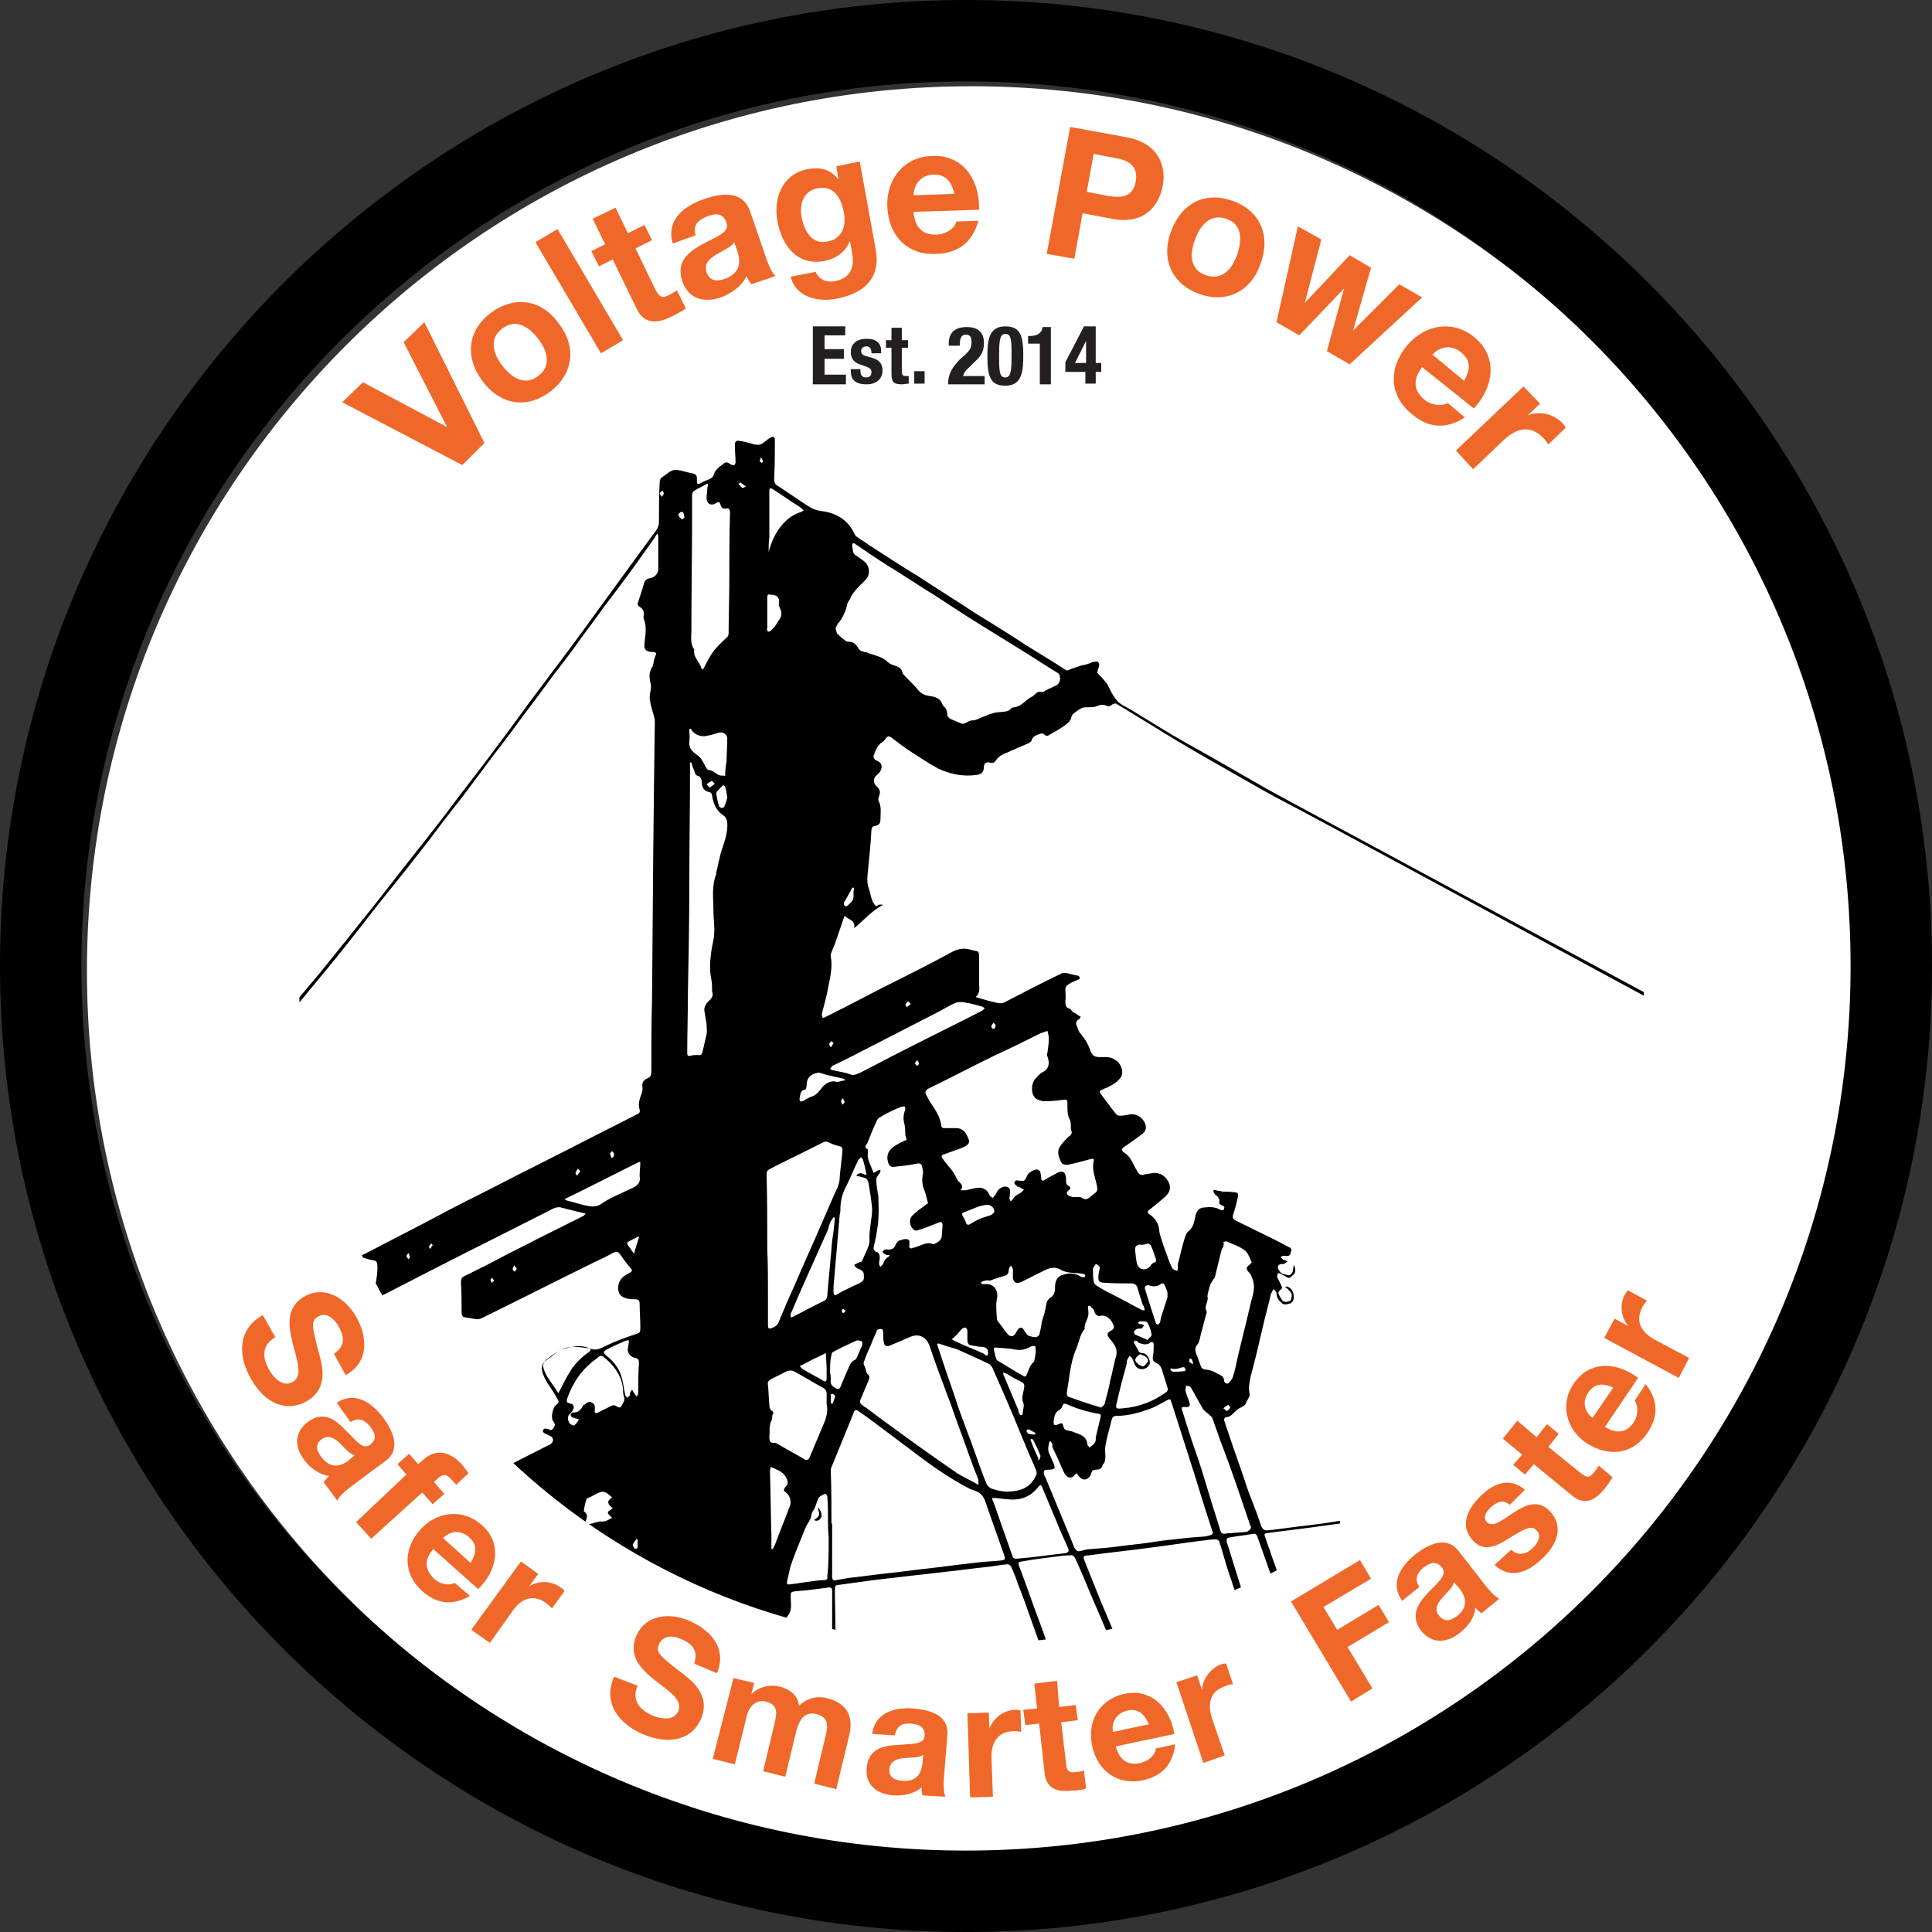 <?xml version="1.0" encoding="utf-8"?>
<!-- Generator: Adobe Illustrator 26.5.0, SVG Export Plug-In . SVG Version: 6.00 Build 0)  -->
<svg version="1.1" id="Layer_1" xmlns="http://www.w3.org/2000/svg" xmlns:xlink="http://www.w3.org/1999/xlink" x="0px" y="0px"
	 viewBox="0 0 280 280" style="enable-background:new 0 0 280 280;" xml:space="preserve">
<rect x="0" y="0" width="280" height="280" fill="#333333" stroke="none"/>
<style type="text/css">
	.st0{fill:#FFFFFF;}
	.st1{clip-path:url(#SVGID_00000027579603588768384450000001465599265311187623_);}
	.st2{fill:#F06829;}
	.st3{fill:#231F20;}
</style>
<g>
	<circle class="st0" cx="140" cy="140" r="111.5"/>
	<g>
		<defs>
			<circle id="SVGID_1_" cx="140.8" cy="140.7" r="128.2"/>
		</defs>
		<clipPath id="SVGID_00000160160997543226350680000000186128321746068886_">
			<use xlink:href="#SVGID_1_"  style="overflow:visible;"/>
		</clipPath>
		<g style="clip-path:url(#SVGID_00000160160997543226350680000000186128321746068886_);">
			<path d="M33.2,239.3c0-0.1,0-0.3,0-0.4c0.3,0,0.6,0,0.9,0c1.1-0.1,2.2-0.2,3.3-0.4c0.2,0,0.4-0.3,0.5-0.5
				c0.1-0.5,0.2-0.9,0.3-1.4c0.2-0.7,0.6-1.4,1.3-1.8c1.6-1.1,3-0.8,4.5,0.3c0.5,0.4,0.6,0.2,1-0.1c1-1,2.2-1.6,3.7-1.1
				c0.4,0.1,0.5,0,0.5-0.3c0.1-0.9,0.4-1.7,0.9-2.4c0.8-1.2,2.2-1.6,3.5-1c0.4,0.2,0.6,0.1,0.7-0.3c0.1-0.5,0.2-1,0.3-1.5
				c0.4-1.5,1.8-2.2,2.9-1.5c0.7,0.4,1.2,1,1.9,1.6c0.2,0.2,0.4,0.3,0.6,0.5c0,0,0.1-0.1,0.1-0.1c0-0.8-0.1-1.7-0.1-2.5
				c-0.1-0.9,0-1.1,1-1.2c0.3,0,0.6-0.1,0.7-0.5c0.1-0.8,0.3-1.5,0.4-2.3c0.3-1.4,0.9-2.6,1.8-3.7c0.8-1,1.8-1.6,3.1-1.5
				c0.4,0,0.9,0.2,1.1,0c0.2-0.3,0.2-0.8,0.1-1.2c-0.1-0.6,0.2-1,0.8-1.2c3.4-1.7,6.8-3.5,10.2-5.2c0.2-0.1,0.5-0.2,0.7-0.4
				c0.4-0.4,0.3-0.9-0.2-1.1c-0.2-0.1-0.4-0.2-0.6-0.3c-0.2-0.1-0.5-0.2-0.4-0.5c0.1-0.3,0.4-0.3,0.6-0.2c0.1,0,0.2,0,0.3,0.1
				c0.4,0.2,0.6-0.2,0.7-0.4c0.2-0.3,0.1-0.5-0.1-0.8c-0.2-0.2-0.2-0.5-0.2-0.8c0-0.3,0.1-0.7,0.2-1c0.1-0.2,0.2-0.4,0.3-0.5
				c0.5-0.4,0.6-0.5,0.2-1.1c-0.1-0.2-0.3-0.5-0.4-0.7c-0.6-1-1.4-1.9-1.7-3.1c-0.2-0.8,0-1.2,0.6-1.7c0.2-0.1,0.4-0.3,0.6-0.4
				c0.5-0.4,1-0.9,1.6-1.1c1.3-0.4,2.6-0.8,4-0.2c0.9,0.4,1.5,0.1,2.3-0.3c1.4-0.7,2.8-1.2,4.3-1.7c0.8-0.3,0.8-0.2,0.8-1.1
				c0-1.1-0.1-2.3-0.1-3.4c0-0.4-0.2-0.6-0.6-0.6c-0.4,0-0.8,0-1.2-0.1c-1-0.2-1.4-0.8-1.3-1.8c0.1-1,0.8-1.5,1.6-1.9
				c0.4-0.2,0.5-0.4,0.2-0.7c-0.6-0.7-1.1-1.4-1.6-2.1c-0.2-0.3-0.5-0.3-0.8-0.2c-0.9,0.5-1.7,0.9-2.6,1.3c-5.5,2.7-11,5.5-16.5,8.2
				c-0.2,0.1-0.5,0.2-0.8,0.2c-0.6-0.1-1.2-0.2-1.8-0.3c-0.2,0-0.4-0.3-0.4-0.5c0-1.5,0-3.1-0.1-4.6c0-0.4,0.1-0.6,0.4-0.8
				c1.8-0.9,3.7-1.8,5.5-2.8c1.7-0.9,3.4-1.7,5.1-2.6c2.2-1.1,4.4-2.2,6.6-3.3c0.2-0.1,0.3-0.2,0.5-0.4c-1.3-0.3-2.4-0.6-3.6-0.9
				c-0.3-0.1-0.7,0-1,0.1c-3,1.5-5.9,3-8.9,4.5c-5.2,2.6-10.3,5.2-15.5,7.9c-0.8,0.4-1.5,0.7-2.4,0.3c-0.4-0.2-0.8-0.2-1.3-0.4
				c0.3-0.2,0.4-0.3,0.5-0.3c0.4-0.2,0.9-0.4,1.3-0.7c0.2-0.1,0.4-0.4,0.5-0.6c0.1-0.7,0.2-1.4,0.2-2.1c0-0.9-0.1-1-0.9-1.1
				c-0.5-0.1-1-0.3-1.5-0.4c0-0.1,0-0.1,0-0.2c0.4-0.2,0.8-0.4,1.2-0.6c3.8-2,7.6-3.9,11.3-5.9c1.9-1,3.9-2,5.9-3
				c5.2-2.7,10.5-5.3,15.7-8c2-1,4-2,5.9-3c0.3-0.1,0.5-0.3,0.4-0.7c-0.2-0.6-0.1-1.2,0.1-1.8c0.2-0.5,0.4-1,0.3-1.5
				c-0.1-0.6,0.2-1,0.7-1.2c0.5-0.2,0.6-0.5,0.6-1.1c0-3.5,0-7,0.1-10.5c0.1-13.3,0.2-26.6,0.4-40c0-0.3,0-0.5-0.1-0.8
				c-0.2-0.8-0.5-1.6-0.6-2.4c-0.1-0.5,0-1,0.1-1.5c0-0.3,0.1-0.6,0-0.9c-0.2-0.8-0.3-1.6,0.2-2.4c0.2-0.3,0.2-0.7,0.3-1.1
				c0.1-0.2,0.1-0.4,0.2-0.6c0.2-0.3,0.1-0.4-0.2-0.5c-0.1,0-0.2,0-0.4,0c-0.8-0.1-1.1-0.4-1-1.2c0.1-1.2,0.4-2.4-0.1-3.6
				c-0.1-0.2,0-0.4,0-0.5c0.1-0.6-0.2-1.1-0.7-1.3c-0.1-0.1-0.2-0.3-0.2-0.4c0.3-0.9,0.6-1.8,0.9-2.8c0.1-0.5,0.3-0.8,0.9-0.9
				c0.7-0.1,1.2-0.7,1.2-1.3c0-1.6,0-3.2,0-4.8c0-0.1-0.1-0.2-0.1-0.4c-0.2,0.2-0.3,0.4-0.4,0.6c-0.9,1.3-1.8,2.5-2.7,3.8
				c-1.5,2.1-3.1,4.2-4.7,6.3c-1.4,2-2.9,3.9-4.3,5.9c-1.3,1.8-2.7,3.5-4,5.3c-1.5,2.1-3.1,4.1-4.6,6.2c-1.3,1.8-2.7,3.5-4,5.3
				c-1.3,1.7-2.6,3.5-3.9,5.2c-1.6,2-3.2,4.1-4.7,6.1c-1.1,1.4-2.1,2.7-3.2,4.1c-1.9,2.4-3.9,4.8-5.8,7.3c-1.8,2.3-3.6,4.6-5.5,6.9
				c-2.8,3.4-5.6,6.8-8.5,10.2c-1.6,2-3.3,3.9-4.9,5.8c-0.1,0.1-0.2,0.1-0.3,0.1c0-0.2,0-0.4,0-0.6c0.1-0.1,0.2-0.1,0.3-0.2
				c1.3-1.5,2.6-2.9,3.8-4.4c1.9-2.2,3.8-4.5,5.6-6.8c0.9-1.1,1.8-2.1,2.7-3.2c1.4-1.7,2.8-3.5,4.2-5.2c1.4-1.8,2.9-3.6,4.3-5.4
				c1.6-2,3.1-4,4.7-6c1-1.3,2-2.5,3-3.8c1.4-1.8,2.8-3.6,4.2-5.5c1.7-2.2,3.4-4.4,5.1-6.7c1.6-2.1,3.2-4.3,4.8-6.5c1.5-2,3-4,4.5-6
				c2.2-2.9,4.3-5.8,6.4-8.7c1.7-2.3,3.4-4.7,5.1-7c0.8-1.1,1.7-2.3,2.5-3.4c0.3-0.4,0.5-0.8,0.5-1.3c0-1.9,0-3.8,0.1-5.7
				c0-0.3,0.1-0.7,0.3-0.8c0.7-0.4,1.3-1.2,2.2-1.1c0.8,0.1,1.5,0.4,2.3,0.5c0.4,0.1,0.6,0.3,0.6,0.7c0,0.2,0,0.4,0,0.5
				c0,0.3,0.1,0.4,0.4,0.3c0.5-0.3,1-0.5,1.5-0.7c0.4-0.2,0.5-0.4,0.6-0.8c0.1-0.3,0.4-0.6,0.7-0.9c0.1-0.1,0.3-0.2,0.4-0.3
				c0.6-0.5,0.7-0.5,1.3-0.1c0.1,0.1,0.4,0.1,0.5,0.1c0.1,0,0.2-0.3,0.2-0.4c0-0.8-0.1-1.6-0.1-2.5c0-0.5,0.2-0.7,0.7-0.6
				c0.7,0.1,1.4,0.3,2.1,0.5c0.5,0.1,0.9,0.1,1.3-0.2c0.4-0.3,0.7-0.6,1.1-0.8c0.3-0.2,0.6-0.1,0.6,0.3c0,1.9,0,3.8-0.1,5.7
				c0,0.5,0.1,0.8,0.5,1c1.4,0.9,2.8,1.9,4.2,2.8c0.7,0.5,1.4,0.8,2.4,0.9c2,0.3,3.6,1.3,4.5,3.2c0.1,0.2,0.2,0.4,0.4,0.5
				c0.5,0.4,1.1,0.7,1.6,1.1c2.5,1.6,4.9,3.2,7.4,4.7c2.7,1.8,5.5,3.5,8.2,5.3c2.4,1.5,4.9,3,7.3,4.6c1.9,1.2,3.8,2.3,5.6,3.5
				c0.3,0.2,0.5,0.2,0.8,0c0.5-0.2,1-0.3,1.4-0.5c0.5-0.1,1-0.2,1.5-0.4c0.2-0.1,0.4-0.2,0.7-0.2c0.4-0.1,0.6,0.1,0.6,0.5
				c0,0.2-0.1,0.4-0.2,0.7c0,0.1-0.1,0.4-0.1,0.4c0.4,0.4,0.8,0.8,1.2,1.3c0.1,0.1,0.2,0.3,0.3,0.4c0.6,1.1,1,2.3,2.2,3
				c0.4,0.2,0.7,0.4,1.1,0.6c1.6,1,3.3,2,4.9,3c2.3,1.4,4.7,2.7,7,4c2.3,1.3,4.5,2.6,6.8,3.9c1.5,0.9,3.1,1.7,4.7,2.6
				c2.3,1.2,62.3,33.6,64.7,34.8c0,0.1,0,0.3,0,0.4c-0.2,0-0.3-0.1-0.5-0.1c-1.2-0.6-60.1-32.5-61.3-33.1c-2.4-1.3-4.8-2.5-7.1-3.8
				c-2.6-1.5-5.3-3-7.9-4.5c-2.8-1.6-5.5-3.2-8.2-4.9c-1.7-1-3.4-2.1-5.1-3.1c-0.1-0.1-0.5,0-0.6,0.1c-0.3,0.2-0.5,0.4-0.8,0.2
				c-0.6-0.3-1.1-0.1-1.6,0.1c-0.3,0.1-0.7,0.1-1.1,0.1c-0.3,0-0.6,0-0.9,0.1c-0.4,0.2-0.8,0.5-1.2,0.8c-0.1,0.1-0.2,0.2-0.3,0.4
				c-0.1,0.6-0.4,0.9-0.8,1.2c-0.8,0.6-1.7,1.1-2.6,1.6c-0.1,0.1-0.4,0-0.5-0.1c-0.3-0.3-0.5-0.2-0.8-0.1c-0.5,0.2-0.9,0.3-1.1,0.9
				c0,0.2-0.3,0.3-0.4,0.4c-1.1,0.5-2.2,0.9-3.2,1.4c-0.6,0.2-1.1,0.5-1.5,1c-0.2,0.4-0.5,0.6-1,0.4c-0.5-0.1-0.8,0.2-0.8,0.6
				c0,0.7-0.3,1.1-1,1.2c-2,0.3-3.9-0.1-5.6-0.9c-1.5-0.8-2.8-1.7-4.2-2.6c-0.9-0.6-1.7-1.2-2.6-1.9c-0.4-0.3-0.6-0.2-0.9,0.2
				c-0.1,0.2-0.3,0.4-0.5,0.5c-0.6,0.4-0.9,1.1-1.1,1.7c-0.2,0.4-0.1,0.7,0.3,0.9c0.7,0.3,0.9,0.7,0.7,1.3c-0.1,0.3-0.3,0.6-0.6,0.8
				c-0.6,0.5-0.6,1.2,0,1.7c0.5,0.5,0.5,0.8,0.3,1.4c-0.1,0.2-0.1,0.4-0.1,0.6c0.5,0.9,0.3,1.8,0.3,2.8c0,0.5-0.2,0.8-0.8,0.9
				c-0.3,0-0.4,0.2-0.5,0.5c-0.1,2-0.3,3.9-0.5,5.9c-0.1,0.9-0.2,1.8,0.1,2.6c0.2,0.6,0.3,1.2,0.5,1.8c0.1,0.3,0.3,0.5,0.5,0.8
				c0.1,0.1,0.3-0.1,0.5-0.2c0.2,0,0.3,0,0.5,0c0,0,0,0.1,0,0.1c-1.6,0.8-2.7,2.2-4.1,3.3c0.2-1.2-0.9-1.2-1.4-1.8
				c-0.1,0.3-0.1,0.4-0.2,0.6c-0.4,1.1-0.7,2.1-1.1,3.2c-0.2,0.6-0.5,1.2-0.7,1.8c0,0.1,0,0.2,0,0.3c0.3,1.6-0.1,3.1-0.4,4.6
				c-0.2,1.3-0.6,2.5-0.9,3.8c0,0.1,0.1,0.3,0.1,0.5c0.1,0,0.3,0,0.4-0.1c0.9-0.4,1.7-0.9,2.6-1.3c1.9-1,3.9-2,5.8-3
				c3.4-1.7,6.8-3.4,10.1-5.2c1-0.5,1.8-0.5,2.8-0.2c0.1,0,0.3,0.1,0.4,0.1c0.5,0,0.6,0.3,0.6,0.7c0,1.4,0,2.7,0,4.1
				c0,0.6,0.2,1.3-0.5,1.9c1,0.3,2,0.6,2.9,0.8c0.5,0.1,0.9,0.2,1.4-0.1c2.7-1.4,5.4-2.8,8.1-4.1c0.2-0.1,0.4-0.1,0.6-0.1
				c0.6,0.1,1.2,0.3,1.8,0.4c0.1,0,0.3,0.2,0.3,0.3c0,0.1-0.1,0.3-0.3,0.3c-0.5,0.2-1,0.4-1.4,0.7c-0.2,0.1-0.4,0.4-0.4,0.6
				c0,0.6,0.1,1.2,0,1.8c0,0.5,0,0.9,0.6,1.1c0.2,0,0.3,0.3,0.4,0.4c0.3,0.2,0.6,0.3,0.8,0.5c0.1,0.1,0.4,0.2,0.4,0.2
				c0,0.1-0.1,0.4-0.2,0.4c-0.4,0.2-0.5,0.5-0.4,0.8c0.2,0.5,0.3,1,0.6,1.3c0.6,0.7,1.1,1.5,1.4,2.4c0.3,0.8,0.6,1,1.4,1
				c0.4,0,0.7,0,1.1,0c1,0.1,1.9,0.8,2.1,1.8c0.2,0.9-0.3,1.4-0.9,1.9c-0.3,0.2-0.6,0.4-1,0.6c-0.4,0.2-0.8,0.3-1.1,0.5
				c-0.2,0.1-0.3,0.2-0.1,0.5c0.7,0.9,1.4,1.9,2.2,2.9c0.1,0.2,0.4,0.3,0.6,0.3c0.5,0,1-0.1,1.5-0.2c0.9-0.1,1.7,0.4,2.1,1.2
				c0.3,0.6,0.2,1.2-0.3,1.6c-0.8,0.6-1.6,1.2-2.5,1.8c-0.6,0.4-0.7,0.6-0.1,1c0.6,0.4,0.9,0.9,1.2,1.5c0.2,0.4,0.4,0.8,0.6,1.1
				c0.2,0.5,0.6,0.7,1.1,0.5c0.4-0.1,0.8-0.1,1.2-0.2c1-0.1,1.8,0.4,2.3,1.4c0.3,0.7,0.2,1.4-0.6,2.1c-0.7,0.6-1.4,1.2-2.2,1.8
				c-0.3,0.3-0.4,0.4,0,0.7c0.6,0.4,1.1,1,1.3,1.7c0.1,0.4,0.1,0.8,0.2,1.2c0.3,1,0.6,1.9,1,2.9c0.2,0.7,0.5,1.4,0.8,2
				c0.1,0.2,0.5,0.3,0.7,0.4c0.1-0.2,0.1-0.4,0.1-0.6c0-0.1,0-0.3,0-0.4c0.3-1,0.5-2.1,0.8-3.1c0.2-0.6,0.3-1.4,0.9-1.8
				c0.2-0.2,0.4-0.5,0.5-0.7c0.2-0.5,0.3-1.1,0.4-1.6c0.2-0.6,0.6-1,1.2-1c0.8-0.1,1.6-0.1,2.3,0.3c0.2,0.1,0.5,0.2,0.6-0.1
				c0.1-0.3,0-0.4-0.3-0.5c-0.2-0.1-0.5-0.3-0.4-0.4c0.1-0.6-0.2-0.9-0.6-1.2c-0.1-0.1-0.2-0.2-0.2-0.3c0-0.1-0.1-0.3,0-0.3
				c0-0.1,0.2,0,0.3,0c0.3,0.1,0.7,0.1,1,0.2c0.5,0,1.1,0,1.7,0.1c0.5,0,0.6,0.2,0.5,0.7c-0.2,0.9-0.4,1.7-0.7,2.6
				c-0.1,0.4,0,0.6,0.4,0.8c1.8,0.9,3.5,1.7,5.3,2.6c0.8,0.4,1.6,0.8,2.3,1.2c0.3,0.1,0.6,0.3,0.4,0.7c-0.1,0.6-0.3,0.7-1,0.6
				c-0.2,0-0.4,0.1-0.5,0.2c0.1,0.1,0.3,0.3,0.4,0.4c0,0,0.1,0,0.2,0c0.1,0.1,0.3,0.2,0.4,0.2c-0.1,0.1-0.2,0.2-0.4,0.3
				c-0.1,0.1-0.2,0.1-0.4,0.1c-0.3,0-0.6,0.1-0.6,0.5c0,0.3,0.3,0.6,0.5,0.8c0.1,0.1,0.4,0.2,0.6,0.2c0.6,0.3,1,0,1.1-0.7
				c0-0.2,0.1-0.4,0.1-0.7c0.3,0.5,0.3,1.1,0,1.4c-0.3,0.2-0.5,0.7-1,0.4c-0.3-0.2-0.6-0.3-0.9-0.5c-0.1-0.1-0.4-0.1-0.4,0
				c-0.1,0.1-0.1,0.3-0.1,0.5c0.2,0.4,0.4,0.8,0.6,1.2c0.1,0.3,0.2,0.4-0.1,0.6c-0.2,0.1-0.4,0.5-0.3,0.6c0.1,0.3,0.3,0.6,0.5,0.9
				c0.3,0.4,0.6,0.3,1,0.2c0.4-0.1,0.3-0.4,0.4-0.7c0.1-0.5-0.3-0.8-0.6-1.1c-0.1-0.1-0.2-0.2-0.4-0.3c0.2,0,0.3-0.1,0.4,0
				c0.5,0.1,0.9,0.7,0.9,1.4c0,0.5-0.1,0.8-0.5,1c-0.4,0.1-0.9,0.3-1.3-0.1c-0.4-0.4-0.7-0.7-0.7-1.4c0-0.2-0.3-0.4-0.4-0.6
				c-0.1,0.2-0.2,0.3-0.3,0.5c0,0.1,0,0.1-0.1,0.2c-0.4,1.8-0.9,3.5-1.3,5.3c-0.5,2.2-1,4.3-1.6,6.5c-0.2,0.9-0.4,1.8-0.2,2.7
				c0,0.1,0,0.2,0,0.3c-0.2,0.4-0.4,0.8-0.6,1.2c-0.1,0.2-0.4,0.3-0.7,0.5c-0.2,0.1-0.4,0.2-0.6,0.4c-0.5,0.4-0.8,1-1.6,1
				c-0.1,0-0.2,0.3-0.2,0.4c0.3,1,0.7,2,1,3c0.5,1.5,1.1,3.1,1.6,4.6c0.4,1.1,0.7,2.2,1.1,3.2c0.6,1.5,1.2,3.1,1.7,4.6
				c0.2,0.5,0.5,0.6,0.9,0.6c1.9-0.2,3.7-0.5,5.6-0.7c1.6-0.2,3.3-0.4,4.9-0.7c0,0.1,0,0.3,0,0.4c-1.5,0.2-2.9,0.4-4.4,0.6
				c-2.1,0.3-4.2,0.5-6.2,0.8c-0.3,0-0.4,0.2-0.3,0.4c0.3,1,0.7,1.9,1,2.9c1,2.8,2,5.6,3,8.3c0.6,1.7,1.2,3.5,1.8,5.2
				c0.6,1.9,1.3,3.7,1.9,5.6c0.9,2.6,1.9,5.3,2.8,7.9c0,0.1,0.2,0.2,0.3,0.3c0,1.1,0,2.1,0,3.2c-0.1-0.1-0.2-0.3-0.3-0.4
				c-0.5-1.4-0.9-2.8-1.4-4.1c-0.9-2.5-1.7-4.9-2.6-7.4c-1.3-3.8-2.7-7.5-4-11.3c-0.6-1.6-1.1-3.2-1.7-4.8c-0.6-1.7-1.2-3.4-1.8-5.1
				c-0.1-0.3-0.2-0.7-0.7-0.6c-1.1,0.2-2.2,0.3-3.3,0.5c-0.5,0.1-0.6,0.2-0.5,0.7c0.3,0.9,0.6,1.9,0.9,2.9c0.4,1.3,0.8,2.5,1.2,3.8
				c0.4,1.3,0.8,2.6,1.2,3.9c0.4,1.3,0.8,2.6,1.2,3.9c0.6,2.1,1.3,4.1,1.9,6.2c0.6,2.1,1.3,4.1,2,6.2c0.8,2.5,1.6,5.1,2.4,7.6
				c0.9,2.9,1.8,5.8,2.7,8.7c0.9,2.8,1.7,5.6,2.6,8.4c0,0.1,0.2,0.2,0.3,0.4c0,0.2,0,0.5,0,0.7c-0.3,0-0.6,0-1,0
				c-0.1-0.2-0.1-0.5-0.2-0.7c-0.8-2.4-1.5-4.9-2.3-7.3c-0.5-1.8-1-3.5-1.6-5.3c-0.9-2.8-1.8-5.6-2.6-8.3c-0.9-2.9-1.8-5.8-2.7-8.7
				c-0.9-2.8-1.8-5.7-2.7-8.5c-0.6-1.8-1.1-3.6-1.7-5.4c-0.4-1.3-0.8-2.6-1.3-4c-0.5-1.5-0.9-3.1-1.4-4.6c0-0.1-0.3-0.3-0.4-0.3
				c-0.7,0-1.5,0.1-2.2,0.2c-2.5,0.3-4.9,0.7-7.4,1c-2.9,0.4-5.9,0.7-8.8,1.1c-1,0.1-1,0.1-0.6,1.1c0.7,1.8,1.5,3.7,2.2,5.5
				c1.2,2.8,2.4,5.7,3.6,8.5c1,2.3,1.9,4.6,2.9,6.8c1.2,2.7,2.3,5.5,3.5,8.2c1,2.4,2,4.9,3,7.3c0.9,2.1,1.7,4.2,2.6,6.2
				c0.7,1.6,1.4,3.2,2.1,4.8c0.3,0.8,0.6,1.5,0.8,2.3c-0.4,0-0.7,0-1.1,0c0-0.2,0-0.3-0.1-0.5c-0.8-1.8-1.5-3.6-2.3-5.4
				c-1.1-2.6-2.2-5.2-3.3-7.8c-1.1-2.6-2.1-5.2-3.2-7.7c-0.8-2-1.7-4-2.5-6c-0.9-2.1-1.7-4.1-2.6-6.2c-1.6-3.9-3.2-7.7-4.9-11.6
				c-0.7-1.7-1.4-3.4-2.2-5.1c-0.1-0.2-0.3-0.4-0.5-0.4c-0.8,0-1.6,0.1-2.3,0.2c-1.6,0.2-3.3,0.4-4.9,0.7c-0.5,0.1-0.6,0.1-0.4,0.7
				c0.2,0.5,0.4,1,0.6,1.6c0.7,1.8,1.3,3.7,2,5.5c0.8,2.1,1.5,4.2,2.3,6.4c0.4,1.1,0.8,2.2,1.2,3.3c0.7,1.9,1.4,3.7,2.1,5.6
				c0.9,2.5,1.8,5,2.6,7.4c1,2.8,2.1,5.6,3.1,8.5c1,2.8,2,5.6,3,8.4c0.3,0.8,0.5,1.5,0.7,2.3c-0.4,0-0.7,0-1.1,0c-0.3-1-0.6-2-1-3
				c-1.1-3.1-2.2-6.2-3.4-9.3c-1-2.8-2-5.6-3-8.3c-0.6-1.7-1.2-3.5-1.8-5.2c-0.9-2.6-1.9-5.1-2.8-7.7c-0.8-2.3-1.7-4.7-2.5-7
				c-0.7-2-1.4-4-2.2-6c-0.3-0.9-0.6-1.7-1-2.5c-0.1-0.2-0.4-0.3-0.5-0.3c-1,0.1-2,0.3-3,0.4c-2,0.2-4,0.5-6,0.7
				c-2.3,0.3-4.6,0.5-6.9,0.8c-2.9,0.3-5.7,0.7-8.6,1.1c-0.4,0-0.5,0.2-0.5,0.6c0,0.3,0,0.6,0,1c0.1,4.3,0.1,8.6,0.2,12.9
				c0.1,10.1,0.2,20.2,0.2,30.3c0,0.6,0,1.2,0.1,1.8c-0.2,0-0.4,0-0.6,0c0-1,0-2,0-2.9c-0.1-6.5-0.1-13-0.2-19.5
				c-0.1-6.1-0.1-12.1-0.1-18.2c0-1.7,0-3.4,0-5c0-0.6-0.1-0.7-0.7-0.6c-1.5,0.2-3,0.4-4.4,0.5c-1,0.1-0.9,0.1-0.9,1.1
				c0,0.7,0.2,1.5-0.3,2.3c-0.3,0.4-0.4,0.7-1,0.7c-0.4,0-0.6,0.2-0.7,0.6c-0.1,0.3,0,0.5,0.4,0.7c0.3,0.1,0.3,0.5,0,0.6
				c-0.5,0.2-0.5,0.5-0.5,0.9c0,0.4,0,0.7,0,1.1c0.1,7.8,0.2,15.7,0.4,23.5c0.1,3.6,0.1,7.2,0.2,10.9c0,1.2,0,2.4,0,3.6
				c-22.6,0-45.2,0-67.8,0c-0.1-1.1-0.2-1.2-1.2-1.4c-0.3-0.1-0.6,0-0.8-0.1c-0.2-0.1-0.5-0.1-0.6-0.3c-0.1-0.3,0.1-0.5,0.4-0.6
				c0.6-0.2,1.2-0.5,1.8-0.8c0.4-0.2,0.5-0.4,0.5-0.8c0-0.6,0-1.2,0-1.8c0.1-6.1,0.2-12.3,0.3-18.4c0-0.4-0.1-0.6-0.5-0.9
				c-0.3-0.3-0.7-0.8-0.7-1.2c0-0.5,0.3-0.9,0.9-1.1c0.1-0.1,0.3-0.3,0.3-0.5c-0.2-1.3-0.3-2.6-0.5-3.9c0-0.3-0.3-0.4-0.6-0.5
				c-1.3-0.2-2.6-0.5-3.8-0.8c-0.6-0.1-0.7-0.4-0.6-0.9c0.1-0.5,0.4-0.8,0.8-1c0.9-0.4,1.8-0.9,2.8-1.4c0.5-0.2,0.5-0.6,0.4-1
				c-0.1-0.5-0.5-0.3-0.7-0.2c-1.2,0.1-2.4,0.2-3.6,0.3c-0.4,0-0.5,0.2-0.4,0.5c0.1,0.6,0.3,1.3,0.3,1.9c0.2,1.6,0.3,3.3,0.4,4.9
				c0.4,3.3,0.3,6.6,0.2,9.9c-0.1,3.7-0.3,7.4-0.4,11.1c-0.1,3,0,6,0,9c-0.3,0-0.6,0-1,0c0-0.5,0-1,0-1.4c0.1-4.6,0-9.3,0.2-13.9
				c0.2-5,0.4-10,0-15c-0.2-2.1-0.5-4.2-0.8-6.3c0-0.3-0.1-0.5-0.5-0.5c-0.4,0.1-0.8,0.1-1.2,0.1C35.2,239.1,34.2,239.2,33.2,239.3z
				 M120.5,220.8c0,0,0.1,0,0.1,0c0,2.6,0,5.1,0,7.7c0,0.5,0.2,0.6,0.6,0.5c0.6-0.1,1.2-0.2,1.7-0.3c1.9-0.2,3.9-0.5,5.8-0.7
				c2-0.2,4-0.5,5.9-0.7c1.9-0.2,3.8-0.5,5.8-0.7c1.4-0.2,2.8-0.3,4.2-0.4c1.2-0.1,1.2-0.1,0.8-1.2c-0.8-2.2-1.5-4.3-2.3-6.5
				c-0.3-0.9-0.5-2-1.7-2.4c-0.3-0.1-0.5-0.2-0.8-0.3c-2.9-1.5-5.5-3.3-8.1-5.3c-1.9-1.4-3.7-2.8-5.6-4.2c-0.8-0.6-1.6-1.2-2.5-1.8
				c-0.4-0.3-0.6-0.1-0.7,0.3c-1,2.5-2.1,5.1-3.1,7.6c-0.1,0.2-0.2,0.4-0.2,0.7C120.5,215.6,120.5,218.2,120.5,220.8z M121.1,91
				c0.1,0.4,0.1,0.7,0.3,0.9c0.4,0.4,0.8,0.7,1.2,1c0.1,0.1,0.3,0.1,0.4,0.1c0.6,0,1,0.3,1.3,0.8c0.2,0.4,0.5,0.6,1,0.7
				c0.2,0,0.5,0.1,0.7,0.2c0.9,0.3,1.8,0.5,2.5,1.1c0.3,0.3,0.6,0.5,1,0.6c0.6,0.2,1.2,0.4,1.3,1.1c0,0.1,0.1,0.2,0.2,0.3
				c0.6,0.7,1.3,1.3,1.9,2c0.5,0.7,1.1,1,2,1.1c0.8,0.1,1.4,0.4,1.7,1.2c0,0.1,0.1,0.2,0.2,0.3c0.4,0.3,0.5,0.8,0.5,1.3
				c0,0.1,0.2,0.3,0.3,0.4c0.3,0.2,0.7,0.3,1.1,0.5c0.3,0.1,0.6,0.3,0.9,0.3c0.5-0.1,0.8-0.5,1.4-0.5c0.5,0,1.1-0.4,1.7-0.6
				c0.7-0.3,1.5-0.6,2.3-0.6c0.6-0.1,1.1,0,1.5-0.5c0.1-0.1,0.3-0.2,0.5-0.2c1.1-0.1,1.7-1.2,2.7-1.6c0,0,0.1-0.1,0.1-0.1
				c0.3-0.3,0.7-0.7,1.2-0.5c0.1,0,0.4-0.1,0.5-0.2c0.5-0.3,1.1-0.5,1.6-0.8c0.2-0.1,0.3-0.2,0.4-0.4c0.1-0.2,0.2-0.5,0.1-0.8
				c0-0.2-0.1-0.4-0.2-0.5c-1.8-1.1-3.6-2.3-5.4-3.4c-2.1-1.3-4.2-2.6-6.3-3.9c-2.1-1.3-4.2-2.7-6.2-4c-2.3-1.4-4.5-2.9-6.8-4.3
				c-1.6-1-3.2-2.1-4.8-3.2c-0.1-0.1-0.3-0.1-0.3,0c-0.1,0-0.1,0.2-0.1,0.3c0,0.2,0.1,0.4,0.1,0.6c0,0.4,0.2,0.7,0.6,0.9
				c0.4,0.3,0.9,0.6,1.2,0.9c0.6,0.6,0.7,1.6,0.3,2.2c-0.4,0.6-1,1-1.5,1.6c-0.2,0.2-0.3,0.4-0.5,0.6c-0.2,0.3-0.4,0.6-0.5,0.9
				c-0.1,0.2-0.3,0.4-0.4,0.7c-0.2,1-0.6,1.9-1.2,2.7C121.4,90.3,121.3,90.7,121.1,91z M152.3,208.9c-0.1,0-0.1,0-0.2,0
				c-0.1,0.5-0.3,1-0.1,1.6c0.2,0.5,0.5,1.1,0.7,1.6c0.1,0.2,0.2,0.7,0.1,0.7c-0.2,0.2-0.6,0.2-0.9,0.2c-0.5,0-0.7,0.1-0.6,0.6
				c0,0.2,0.1,0.3,0.2,0.5c1.1,2.7,2.3,5.5,3.4,8.2c0.3,0.7,0.5,1.3,0.8,2c0.2,0.3,0.4,0.6,0.8,0.5c0.5-0.1,1-0.3,1.6-0.3
				c1.4-0.1,2.7-0.2,4.1-0.4c1.4-0.2,2.8-0.3,4.1-0.5c1.3-0.2,2.6-0.4,3.9-0.5c1.4-0.2,2.8-0.3,4.1-0.4c0.4,0,0.7-0.1,1.1-0.2
				c0.3-0.1,0.5-0.3,0.3-0.6c-0.3-0.9-0.6-1.9-0.9-2.8c-0.7-2.1-1.3-4.3-2-6.4c-1-3.1-2-6.3-3-9.4c-0.2-0.6-0.2-0.6-0.8-0.3
				c-0.9,0.5-1.7,1-2.7,1.3c-1.4,0.5-2.9,0.9-4.5,0.9c-0.4,0-0.6,0.2-0.7,0.6c-0.3,1.3-0.7,2.5-0.9,3.8c-0.1,0.5,0,1,0,1.6
				c0,0.2-0.1,0.5-0.1,0.7c-0.1,0.2-0.2,0.3-0.3,0.4c-0.1,0.6-0.5,0.7-1,0.7c-0.3,0-0.5,0.1-0.6,0.4c-0.1,0.2-0.1,0.3-0.2,0.5
				c-0.4,0.6-1,0.7-1.5,0.2c-0.2-0.2-0.3-0.4-0.5-0.6c-0.1,0.1-0.1,0.1-0.2,0.2c-0.4,0.6-1,0.6-1.4,0c-0.1-0.1-0.2-0.3-0.3-0.5
				c-0.5-1.2-1-2.3-1.6-3.5C152.6,209.3,152.4,209.1,152.3,208.9z M139.2,172.5c0.4,0,0.6,0,0.8,0c0.4-0.1,0.9-0.2,1.3-0.3
				c0.9-0.2,1.7,0,2.1,1c0.1,0.2,0.3,0.3,0.5,0.4c0.1-0.2,0.3-0.3,0.4-0.5c0.2-0.5,0.5-0.9,1.1-1.1c0.5-0.1,1,0.1,1,0.6
				c0,0.4-0.1,0.7-0.1,1.1c0,0.1,0.1,0.3,0.2,0.4c0.1-0.1,0.2-0.2,0.3-0.3c0.2-0.4,0.5-0.6,0.9-0.8c0.3-0.1,0.5-0.4,0.7-0.6
				c-0.2-0.1-0.5-0.2-0.7-0.4c0,0-0.1,0-0.2,0c-0.2-0.2-0.4-0.3-0.5-0.5c0-0.3,0.2-0.5,0.6-0.4c0.9,0.1,0.9,0.1,1.3-0.8
				c0.2-0.4,1.1-0.9,1.5-0.8c0.5,0.2,0.4,0.7,0.5,1.1c0,0.1,0,0.1,0,0.2c0,0.3,0.2,0.4,0.5,0.2c0.6-0.4,1.3-0.7,2-1.1
				c0.4-0.2,0.9-0.1,1,0.4c0.1,0.2,0.1,0.5,0.1,0.8c0,0.3,0,0.6,0.4,0.8c0.3,0.2,0.3,0.3,0,0.6c-0.4,0.3-0.4,0.5,0,0.8
				c0.2,0.1,0.6,0.2,0.8,0.2c0.4,0,0.8-0.1,1.1,0.1c0.6,0.4,0.9,0.1,1.3-0.2c0.2-0.2,0.4-0.3,0.6-0.5c0.3-0.2,0.4-0.5,0.3-0.9
				c-0.2-1.2-0.8-2.4-0.5-3.7c0.1-0.4-0.1-0.4-0.5-0.3c-1.1,0.3-2.2,0.6-3.2,0.8c-0.3,0.1-0.8-0.1-0.9-0.2c-0.4-0.7-0.8-1.6-0.3-2.4
				c0.3-0.5,0.8-1,1.2-1.4c0.4-0.3,0.7-0.5,0.4-1.1c0-0.1,0-0.2,0-0.3c0-0.4,0-0.9-0.2-1.2c-0.3-0.6-0.3-1.3-0.3-1.9
				c0-0.2,0-0.3,0-0.5c0-0.4-0.2-0.5-0.6-0.4c-0.9,0.1-1.8,0.2-2.7,0.2c-0.5,0-1-0.2-1.3-0.4c-0.7-0.6-0.7-2.1-0.1-2.8
				c0.3-0.3,0.6-0.7,0.9-0.9c1.1-0.5,1.3-1.3,0.9-2.4c-0.1-0.1-0.1-0.3,0-0.5c0.1-0.7,0.2-1.4,0.2-2.1c0-0.4-0.1-0.7-0.2-1.1
				c-0.3,0.1-0.5,0.2-0.8,0.3c0,0-0.1,0-0.1,0c-2.2,1.1-4.4,2.2-6.6,3.2c-3.3,1.6-6.5,3.3-9.8,4.9c-0.3,0.2-0.5,0.4-0.3,0.8
				c0.2,0.4,0.4,0.8,0.6,1.1c0.3,0.5,0.7,1,1,1.6c0.3,0.5,0.5,1.1,0.6,1.7c0,0.4,0.2,0.5,0.5,0.5c0.6,0,1.1,0,1.7,0
				c0.6,0,1.1,0.3,1.4,0.8c0.6,1.1,0.8,1.5-0.7,2.1c-0.8,0.3-1.7,0.6-2.5,0.9c-0.4,0.1-0.4,0.3-0.2,0.6c0.1,0.1,0.2,0.3,0.3,0.4
				c0.4,0.5,0.8,1,1.2,1.5c0.3,0.4,0.5,1,0.8,1.4C139.5,171.7,139.6,172,139.2,172.5z M141.8,215.2c0-0.3,0-0.5,0-0.7
				c-0.1-0.4-0.3-0.8-0.5-1.3c-0.8-2.1-1.5-4.2-2.3-6.3c-0.6-1.6-1.1-3.2-1.7-4.7c-0.9-2.4-1.8-4.8-2.6-7.2
				c-0.5-1.3-1.6-1.8-2.9-1.2c-0.9,0.4-1.9,0.8-2.8,1.2c-0.5,0.2-0.8,0.1-0.9-0.4c-0.1-0.5-0.1-0.9-0.1-1.4c0-0.3,0-0.6-0.4-0.6
				c-0.3,0-0.5,0.1-0.6,0.4c-0.2,0.6-0.5,1.1-0.7,1.7c-0.4,0.9-0.8,1.8-1.1,2.7c-0.1,0.2,0,0.4,0.1,0.6c0.1,0.2,0.2,0.5,0.2,0.7
				c0.1,0.1,0.1,0.3,0.2,0.4c0.4,0.3,0.3,0.6,0.2,0.9c-0.3,0.8-0.7,1.6-1,2.4c-0.4,0.9-0.4,0.9,0.4,1.5c0.1,0,0.1,0.1,0.2,0.1
				c2.1,1.6,4.2,3.1,6.4,4.7c2.2,1.6,4.5,3.2,6.8,4.8C139.5,214,140.6,214.5,141.8,215.2z M111.2,181.1
				C111.2,181.1,111.2,181.1,111.2,181.1c0.1,2.2,0.1,4.4,0.1,6.6c0,1.5,0,2.9,0,4.4c0,0.4,0.1,0.5,0.5,0.4c0.5-0.2,0.9-0.4,1.1-1
				c0.3-0.8,0.7-1.6,1-2.4c1.4-3.1,2.7-6.2,4.1-9.3c0.9-2.1,1.8-4.1,2.7-6.2c0.4-1,1-1.8,1-3c0.1-1.3,0.3-2.6,0.4-3.9
				c0-0.4-0.1-0.5-0.5-0.6c-0.5-0.1-1-0.3-1.4-0.5c-0.4-0.2-0.6-0.2-1,0c-2.5,1.3-5.1,2.5-7.6,3.8c-0.4,0.2-0.5,0.4-0.5,0.8
				C111.2,173.9,111.2,177.5,111.2,181.1z M136,194.7c-0.1,0-0.1,0.1-0.2,0.1c0.2,0.6,0.4,1.2,0.6,1.8c0.8,2.5,1.7,4.9,2.5,7.4
				c0.8,2.3,1.7,4.5,2.5,6.8c0.5,1.4,1,2.9,1.6,4.3c0.1,0.2,0.4,0.5,0.6,0.6c1.1,0.4,2.2,0.6,3.4,0.4c1.5-0.2,2.6-0.9,3.2-2.4
				c0.1-0.2,0-0.4,0-0.5c-0.5-1.3-1.1-2.5-1.6-3.8c-0.8-1.8-1.5-3.7-2.3-5.5c-0.8-1.9-1.6-3.7-2.4-5.5c-0.1-0.3-0.4-0.7-0.7-0.8
				c-1.5-0.7-3-1.4-4.6-2.1C137.8,195.3,136.9,195,136,194.7z M100.2,110.5c-0.1,0-0.1,0-0.2,0c0,0.6,0,1.2,0,1.7
				c0,5.4-0.1,10.7-0.1,16.1c0,5.1-0.1,10.3-0.2,15.4c0,3-0.1,6-0.1,8.9c0,0.4,0.1,0.5,0.5,0.4c0.4-0.1,0.7-0.1,1.1-0.1
				c0.4,0.1,0.5-0.1,0.6-0.4c0.2-0.9,0.4-1.7,0.6-2.6c0.1-0.5,0-1,0-1.5c-0.1-0.6-0.2-1.2-0.3-1.8c-0.1-0.5,0.1-1,0.5-1.4
				c0.4-0.4,0.9-0.8,0.6-1.5c0-0.1,0-0.1,0-0.2c0-0.5,0-1-0.1-1.5c-0.3-1.4-0.2-2.8,0-4.2c0.1-0.8,0.4-1.7,0.4-2.5
				c0.1-1-0.1-2.1-0.1-3.1c0-1.9-0.3-3.7,0.4-5.5c0-0.1,0-0.1,0-0.2c0.3-1.2,0.5-2.5,0.9-3.6c0.4-1.2,0.8-2.4,0.7-3.7
				c0-0.3-0.2-0.7-0.4-0.9c-1.1-0.7-1.6-1.7-1.8-3c0-0.2-0.2-0.5-0.4-0.5c-0.9-0.2-1.1-0.8-1.1-1.6c0-0.2-0.2-0.6-0.4-0.7
				c-0.5-0.1-0.6-0.4-0.7-0.9C100.4,111.3,100.3,110.9,100.2,110.5z M101.7,97c0.1,0,0.1,0,0.2,0c0.5-0.9,0.9-1.8,1.5-2.6
				c0.5-0.7,1.2-1.3,1.8-1.9c0.3-0.2,0.4-0.4,0.4-0.8c0-2.6,0.1-5.2,0.1-7.8c0-3.2,0-6.4,0.1-9.6c0-0.4-0.1-0.7-0.6-0.6
				c-0.5,0.1-0.7-0.2-0.8-0.6c-0.1-0.4-0.3-0.4-0.6-0.2c-0.7,0.5-1.4,0.1-1.4-0.7c0-0.4,0.1-0.9,0.1-1.3c0-0.2,0.1-0.5,0.1-0.7
				c0,0-0.1-0.1-0.1-0.1c-0.7,0.4-1.4,0.7-2,1.1c-0.1,0.1-0.2,0.4-0.2,0.6c0,1.1,0,2.1,0,3.2c0,5.5-0.1,10.9-0.1,16.4
				c0,0.9-0.2,1.9,0.4,2.7c0,0,0,0.1,0,0.2C100.5,95.4,101.5,96,101.7,97z M125.8,166.6c0,0.5-0.1,0.9,0,1.2
				c0.1,0.6,0.4,1.1,0.6,1.7c0.1,0.2,0.2,0.3,0.2,0.5c0.2-0.1,0.3-0.2,0.5-0.3c0.1-0.1,0.3-0.1,0.5-0.2c0,0.2,0,0.4-0.1,0.5
				c-0.2,0.3-0.5,0.6-0.5,0.9c0,0.6,0.1,1.3,0.2,1.9c0,0.2,0.1,0.4,0.1,0.6c0,1.1,0.1,2.1,0,3.2c0,0.8-0.2,1.6-0.3,2.4
				c-0.1,0.6-0.3,1.3-0.4,1.9c0,0.1,0.2,0.5,0.3,0.5c0.5,0.1,0.6,0.4,0.6,0.9c0,0.3-0.1,0.5-0.1,0.8c0,0.2,0.1,0.4,0.2,0.5
				c0.1-0.1,0.3-0.3,0.4-0.4c0.1-0.4,0.3-0.8,0.7-1c0.1,0,0.1-0.2,0.3-0.3c-0.3,0-0.5,0-0.7-0.1c-0.2-0.1-0.3-0.2-0.4-0.4
				c0.1-0.1,0.2-0.3,0.4-0.3c0.1-0.1,0.2,0,0.4,0c0.5,0,0.9-0.1,1.1-0.7c0.1-0.2,0.3-0.5,0.5-0.6c0.4-0.1,0.8-0.3,1.2-0.2
				c0.4,0.1,0.3,0.5,0.3,0.9c-0.1,0.3,0.1,0.5,0.4,0.4c0.1,0,0.2-0.1,0.3-0.1c0.9-0.2,1.7-0.9,2.7-0.5c0,0,0.1,0,0.2,0
				c0.6-0.3,1.1-0.6,1.1-1.3c0-0.5,0.1-1,0.1-1.4c0-0.5-0.2-0.6-0.6-0.4c-1,0.4-2,0.8-3,1.1c-0.2,0.1-0.5,0-0.6-0.1
				c-0.6-0.5-0.7-1.5-0.2-2c0.5-0.5,1-0.9,1.6-1.3c0.2-0.2,0.5-0.4,0.7-0.5c-0.2-0.7-0.3-1.3-0.5-1.8c-0.3-0.7-0.4-1.4-0.3-2.2
				c0.1-0.3,0.1-0.6,0-1c-0.1-0.8-0.3-0.9-1.1-0.7c-1,0.2-2,0.3-3,0.4c-0.5,0.1-0.8-0.2-0.9-0.7c-0.3-1,0.1-1.8,1.1-2.4
				c0.5-0.3,1.1-0.6,1.6-0.8c-0.1-0.3-0.1-0.5-0.2-0.7c0-0.5,0-1-0.1-1.5c-0.2-0.7-0.2-1.3,0-1.9c0-0.1,0.1-0.2,0.1-0.3
				c0-0.1,0-0.4-0.1-0.4c-0.1-0.1-0.3,0-0.5,0c-0.2,0.1-0.4,0.2-0.7,0.3c-0.8,0.4-1.6,0.7-2.3,1.2c-0.3,0.1-0.5,0.4-0.6,0.7
				c-0.5,1-0.9,2.1-1.3,3.1C125.3,166.2,125.3,166.3,125.8,166.6z M174.9,190.1c0,0.2-0.1,0.3-0.1,0.4c-0.3,1-0.5,2-0.8,3
				c-0.1,0.5-0.2,1.1-0.5,1.4c-0.3,0.4-0.3,0.7-0.2,1.1c0.2,0.6,0.5,1.3,0.7,1.9c0.1,0.4,0.4,0.6,0.8,0.6c0.3,0,0.6,0.1,0.9,0.2
				c0.3,0.1,0.7,0.4,1,0.5c0.4,0.2,0.7,0.4,0.7,0.9c0,0.3,0.5,0.6,0.7,0.3c0.3-0.3,0.5-0.6,0.6-0.9c0.3-1,0.5-1.9,0.7-2.9
				c0.6-2.6,1.3-5.2,1.9-7.9c0.3-1.1,0.7-2.2,0.2-3.4c-0.1-0.3-0.2-0.6-0.4-0.8c-0.5-0.5-0.6-0.8,0-1.2c0.1-0.1,0.4-0.4,0.3-0.4
				c-0.3-0.6-0.5-1.3-1-1.7c-0.8-0.6-1.8-0.9-2.7-1.3c-0.1,0-0.3,0.1-0.4,0.1c0.2,0.5-0.2,0.9-0.3,1.3c-0.3,1.2-0.6,2.4-0.9,3.7
				c0,0.2-0.2,0.3-0.3,0.5c-0.2,0.3-0.4,0.6-0.5,1c-0.1,0.5-0.3,0.9-0.3,1.4C175.2,188.7,174.4,189.3,174.9,190.1z M119.8,203.5
				c0-0.5,0-1,0-1.5c0-0.3-0.1-0.6-0.4-0.8c-1.5-0.8-2.9-1.7-4.4-2.5c-0.2-0.1-0.6-0.1-0.9,0c-0.8,0.4-1.6,0.8-2.4,1.2
				c-0.3,0.2-0.5,0.4-0.4,0.8c0.1,1,0.1,1.9,0.2,2.9c0,0.4,0.1,0.7,0.4,0.9c0.1,0,0.2,0.3,0.2,0.3c-0.3,0.3-0.1,0.8-0.3,1.1
				c-0.4,0.8-0.2,1.5-0.3,2.3c0,0.5,0,1,0.8,0.9c0.1,0,0.2,0.1,0.3,0.1c1.3,0.8,2.7,1.5,4,2.3c0.3,0.2,0.5,0.1,0.7-0.2
				c0.6-1.4,1.2-2.9,1.8-4.3C119.6,205.9,120.1,204.8,119.8,203.5z M181.3,221.3c0-0.1,0-0.1-0.1-0.2c-0.6-1.8-1.2-3.5-1.8-5.3
				c-0.8-2.3-1.6-4.6-2.5-6.9c-0.4-1.1-0.8-2.3-1.2-3.4c-0.1-0.2-0.4-0.4-0.6-0.6c-0.2-0.2-0.5-0.4-0.7-0.6
				c-0.6-1.1-1.2-2.1-1.8-3.2c-0.1-0.2-0.4-0.2-0.7-0.3c0,0.2-0.1,0.5-0.1,0.7c0.1,0.5,0.3,1,0.5,1.5c0.3,0.8,0.1,1-0.7,0.9
				c-0.3,0-0.4,0.1-0.3,0.4c0.4,1.2,0.7,2.3,1.1,3.5c0.4,1.3,0.9,2.6,1.3,3.8c0.6,1.8,1.1,3.6,1.7,5.5c0.4,1.4,0.9,2.8,1.3,4.2
				c0.3,1,0.3,1.1,1.3,0.9c0.1,0,0.3,0,0.4,0c0.8-0.1,1.5-0.1,2.3-0.2C181,221.8,181.3,221.7,181.3,221.3z M143.8,217.1
				c0,0.2,0,0.3,0.1,0.4c0.4,1,0.7,2,1.1,3.1c0.6,1.7,1.2,3.4,1.8,5.1c0,0.1,0.3,0.2,0.4,0.2c0.4,0,0.9-0.1,1.3-0.1
				c2-0.2,4-0.5,5.9-0.7c0.4-0.1,0.6-0.3,0.4-0.7c-0.5-1.2-1.1-2.4-1.6-3.7c-0.7-1.7-1.4-3.3-2.1-5c-0.2-0.6-0.3-0.6-0.7-0.1
				c-0.8,1-1.9,1.6-3.1,1.7c-1,0.1-2-0.1-3-0.2C144.1,217.1,144,217.1,143.8,217.1z M159.6,204c0.2-0.2,0.5-0.4,0.5-0.6
				c0.3-1.1,0.6-2.2,0.8-3.3c0.3-1.1,0.5-2.3,0.8-3.4c0.4-1.1-0.2-1.9-0.8-2.6c-0.5-0.6-0.6-0.9,0.2-1.3c0.3-0.2,0.4-0.4,0.3-0.7
				c-0.3-0.8-1-1.6-1.9-1.4c-0.5,0.1-0.8-0.2-0.9-0.7c-0.1-0.3-0.4-0.5-0.6-0.7c-0.1-0.1-0.3,0-0.3,0c-0.1,0.1,0,0.2,0,0.3
				c0,0.4,0.1,0.7,0,1.1c-0.1,0.6-0.6,1.2-0.5,1.9c0,0,0,0.1-0.1,0.1c-0.6,0.8-0.7,1.8-1.1,2.7c-0.6,1.4-0.9,3-1.1,4.6
				c-0.1,0.6-0.2,1.2-0.3,1.9c0,0.2,0.1,0.5,0.2,0.5C156.4,203,157.9,203.5,159.6,204z M125.6,170.3c-0.2-0.8-0.3-1.5-0.5-2.1
				c0-0.2-0.2-0.3-0.3-0.5c-0.1,0.1-0.3,0.3-0.4,0.4c-0.6,1.2-1.1,2.5-1.7,3.7c-0.6,1.1-0.9,2.2-0.9,3.4c0,0.3,0,0.5-0.1,0.8
				c-0.3,3.5-0.6,7-0.9,10.5c0,0.3,0,0.5,0,0.8c0,0.1,0.1,0.3,0.1,0.4c0.1,0,0.3,0,0.4-0.1c0.4-0.2,0.8-0.5,1.3-0.7
				c0.6-0.3,1.2-0.6,1.9-0.9c0.3-0.2,0.7-0.3,0.7-0.8c0-0.9,0-1-1-1.4c-0.2-0.1-0.3-0.3-0.4-0.5c0.2-0.1,0.4-0.2,0.6-0.3
				c0.2-0.1,0.4-0.1,0.5-0.2c0.2-0.4,0.4-0.9,0.6-1.3c0.3-0.7,0.6-1.3,0.5-2.1c0-0.7,0.1-1.5,0.2-2.2c0.1-0.7,0.2-1.3,0.2-2
				c-0.1-1.2-0.3-2.4-0.5-3.6c-0.1-0.7-0.4-0.9-1-1c-0.2-0.1-0.5-0.1-0.8-0.2C124.6,169.7,125.1,170.2,125.6,170.3z M142.2,185.8
				c0,0.1,0,0.2,0.1,0.3c0.2,0,0.4,0,0.7,0c1.1,0,1.7,1,1.5,2c-0.2,1-0.1,2.1,0,3.1c0,0.3,0.4,0.6,0.6,0.9c0.3,0.4,0.6,0.9,1,1.3
				c0.3,0.4,0.9,0.3,1.1-0.2c0.1-0.2,0.2-0.3,0.3-0.5c0.2-0.3,0.5-0.4,0.8-0.1c0.1,0.2,0.2,0.4,0.4,0.6c0.1,0.2,0.2,0.3,0.4,0.4
				c0.3,0.1,0.7,0.2,1,0.2c0.2,0,0.4-0.2,0.5-0.3c0.2-0.7,0.3-1.3,0.4-2c0.1-0.4,0.3-0.9,0.4-1.3c0.1-0.5,0.2-1,0.3-1.5
				c0.1-0.2,0.3-0.5,0.5-0.6c0.5-0.3,0.7-0.8,0.7-1.4c0-0.7,0.1-1.6,1-1.9c0.9-0.3,1.8-0.4,2.7,0.2c0.1,0.1,0.4,0.1,0.6,0.1
				c0,0,0.1-0.3,0.1-0.3c-0.1-0.1-0.3-0.2-0.5-0.2c-1-0.2-2.1,0-3.1-0.6c-0.7-0.4-1.4-0.3-2.1,0c-1.2,0.6-2.4,1.2-3.6,1.8
				c-0.7,0.3-1.1,0.1-1.2-0.6c0-0.4,0-0.8,0-1.2c0-0.2-0.2-0.4-0.3-0.6c-0.1,0.2-0.3,0.4-0.3,0.6c0,0.5-0.2,0.8-0.6,0.9
				c-0.7,0.2-1.4,0.4-2.1,0.7C143,185.5,142.6,185.6,142.2,185.8z M142.7,146.1c-0.1-0.1-0.2-0.1-0.3-0.2c-0.8-0.2-1.7-0.5-2.5-0.6
				c-0.4-0.1-1-0.1-1.3,0c-1,0.4-1.9,1-2.9,1.5c-3.7,1.9-7.4,3.8-11.1,5.7c-1.3,0.7-2.6,1.3-4,2c-0.1,0.1-0.2,0.3-0.3,0.4
				c0.1,0.1,0.3,0.2,0.4,0.2c0.8,0.2,1.7,0.3,2.5,0.6c0.5,0.2,0.9,0,1.4-0.2c2-1,4-2.1,6-3.1c3.9-2,7.8-3.9,11.7-5.9
				C142.4,146.4,142.6,146.3,142.7,146.1z M120.1,222.8C120.1,222.8,120,222.8,120.1,222.8c-0.1-0.9-0.1-1.8-0.1-2.7
				c0-1.1,0-2.1-0.1-3.2c0-0.2-0.3-0.5-0.3-0.4c-0.3,0.1-0.7,0.3-0.9,0.5c-0.4,0.6-0.4,1.4-0.9,2c-0.2,0.3-0.2,0.7-0.3,1
				c-0.2,0.5-0.6,1-0.8,1.5c-0.7,1.8-1.5,3.6-2.1,5.4c-0.2,0.7-0.3,1.4-0.5,2.1c-0.1,0.6-0.1,0.7,0.5,0.6c1-0.1,1.9-0.3,2.9-0.4
				c0.7-0.1,1.3-0.2,2-0.2c0.3,0,0.5-0.2,0.4-0.5C120.1,226.7,120.1,224.7,120.1,222.8z M83.9,205.7c-0.4-0.1-0.7-0.2-1-0.3
				c-0.1-0.1-0.2-0.2-0.2-0.4c0-0.1,0.2-0.3,0.3-0.3c0.8,0.1,1.2-0.4,1.5-1c0-0.1,0.1-0.1,0.2-0.1c0.3-0.3,0.7-0.6,1.1-0.3
				c0.5,0.2,0.4,0.6,0.4,1.1c-0.1,0.4,0.2,0.5,0.5,0.3c0.6-0.3,1.2-0.6,1.8-0.9c0.4-0.2,0.6-0.2,1,0.1c0.1,0.1,0.5,0.1,0.5,0
				c0.2-0.5,0.7-0.9,0.4-1.6c-0.1-0.3-0.1-0.6-0.1-0.8c-0.1-1.8-1-3.2-2.3-4.4c-1-0.9-0.9-0.7-1.8,0c-1.9,1.4-3.2,3.3-4,5.6
				c-0.1,0.4-0.1,0.6,0.4,0.7c0.6,0.1,0.7,0.5,0.4,1c-0.1,0.2-0.3,0.4-0.5,0.6c-0.3,0.4-0.2,0.8,0,1.2c0.1,0.2,0.5,0.4,0.7,0.4
				C83.4,206.4,83.7,206.2,83.9,205.7z M164.5,194.3c-0.1,0.1-0.1,0.1-0.2,0.2c0.2,0.4,0.4,0.7,0.6,1.1c0.1,0.3,0.3,0.5,0.7,0.5
				c0.6,0,1.2,1,1,1.6c-0.3,0.8-1.5,1-2,0.3c-0.2-0.3-0.3-0.7-0.5-1.1c-0.1-0.2-0.3-0.3-0.4-0.4c-0.1,0.2-0.2,0.3-0.3,0.5
				c-0.1,0.2-0.1,0.4-0.1,0.6c-0.5,1.8-1,3.7-1.4,5.5c-0.3,1.1-0.2,1.1,0.9,1c2.3-0.2,4.4-1,6.3-2.4c0.1-0.1,0.2-0.4,0.1-0.6
				c-0.2-0.7-0.4-1.3-0.6-1.9c-0.2-0.7-0.3-1.4-1.1-1.7c-0.4-0.2-0.5-0.5-0.4-1c0.1-0.5,0.1-1.1,0.1-1.6c0-0.4-0.2-0.5-0.5-0.3
				c-0.6,0.4-1.1,0.2-1.7,0C164.9,194.4,164.7,194.3,164.5,194.3z M121,176.5c-0.1,0-0.1-0.1-0.2-0.1c-0.1,0.2-0.3,0.4-0.4,0.6
				c-0.2,0.4-0.3,0.8-0.4,1.2c-0.7,1.6-1.4,3.1-2.1,4.7c-0.6,1.3-1.1,2.5-1.7,3.8c-0.5,1.2-1.1,2.5-1.6,3.7c-0.1,0.1,0,0.3,0,0.5
				c0.1,0,0.3,0,0.4-0.1c1.4-0.7,2.8-1.5,4.3-2.2c0.4-0.2,0.6-0.4,0.6-0.9c0.2-2.6,0.5-5.2,0.7-7.9
				C120.8,178.7,120.9,177.6,121,176.5z M78.6,217.1c0,0-0.1-0.1-0.1-0.1c-0.2,0.1-0.3,0.1-0.5,0.2c-2.2,1.1-4.4,2.2-6.6,3.4
				c-0.1,0.1-0.2,0.3-0.2,0.4c0.5,1.1,0.7,2.3,1.6,3.1c0.6,0.6,0.6,0.6,1.3,0.2c1.2-0.6,2.3-1.1,3.5-1.7c0.3-0.2,0.5-0.4,0.5-0.8
				c0-0.2,0.1-0.5,0.3-0.7c0.2-0.3,0.2-0.4,0-0.7c-0.3-0.4-0.4-0.8,0-1.2c0.1-0.1,0.1-0.5,0-0.6c-0.5-0.5-0.4-0.9,0-1.3
				C78.5,217.3,78.5,217.2,78.6,217.1z M92.8,168.4c-0.1,0-0.1,0-0.2,0c-3.6,1.8-7.1,3.6-10.8,5.4c0.3,0.1,0.3,0.2,0.4,0.2
				c0.7,0.2,1.5,0.4,2.2,0.6c0.9,0.2,1.8,0.5,2.7-0.1c1.3-0.9,2.8-1.5,4.3-2.2c0.9-0.4,1.5-0.8,1.3-1.9
				C92.7,169.7,92.8,169.1,92.8,168.4z M67.5,219.2c0.5,0.1,0.6-0.2,0.5-0.4c-0.1-0.2-0.3-0.5-0.5-0.6c-1.1-0.6-2.5,0-3.3,1.2
				c-0.9,1.3-1.4,2.7-1.6,4.3c-0.2,1.3-0.4,1.3,1.1,1.1c0.7-0.1,0.9,0.1,1.1,0.8c0,0.2,0.2,0.4,0.3,0.4c0.7,0,1.3,0.4,2,0.1
				c0.6-0.2,0.7-0.4,0.6-1c-0.3-1.5-0.7-2.9-1-4.4C66.6,219.8,67.1,219.2,67.5,219.2z M100.1,105.6c-0.1,0-0.1,0.1-0.2,0.1
				c0,0.6,0.1,1.2,0,1.8c-0.1,0.9,0.4,1.4,1.1,1.9c0.3,0.2,0.5,0.4,0.7,0.7c0.2,0.3,0.4,0.7,0.6,1.1c0.1,0.2,0.3,0.4,0.4,0.4
				c0.8,0,1.2,0.9,2,0.8c0.1,0,0.3,0,0.4,0.1c0-0.2,0-0.3,0-0.5c0-0.4,0.1-0.7,0.1-1.1c0-0.2,0.1-0.3,0.1-0.5c0-1.1,0.1-2.3,0.1-3.4
				c0-0.6-0.7-1-1.3-0.8c-0.6,0.2-1.3,0.4-2,0.5C101.4,106.7,100.6,106.5,100.1,105.6z M157.9,209.8c0.5-0.4,1-0.7,0.9-1.4
				c0-0.2,0.1-0.3,0.1-0.5c0.2-0.8,0.4-1.7,0.6-2.5c0.1-0.3,0-0.5-0.3-0.5c-1.6-0.3-3.1-0.7-4.6-1.4c-0.3-0.1-0.5-0.1-0.6,0.2
				c-0.1,0.2-0.2,0.5-0.4,0.6c-0.8,0.4-0.8,1.1-0.9,1.7c0,0.2,0,0.5,0.1,0.5c0.2,0.1,0.4,0,0.6-0.1c0.5-0.2,0.6-0.2,0.7,0.3
				c0.1,0.4,0.3,0.6,0.6,0.6c0.3,0.1,0.6,0.1,0.8,0.2c0.9,0.4,2,0.5,2.1,1.9C157.7,209.6,157.8,209.6,157.9,209.8z M111.8,224.5
				c0.1,0,0.1,0,0.2,0c0.1-0.2,0.2-0.4,0.3-0.6c0.7-1.9,1.5-3.8,2.2-5.7c0.2-0.6,0-1.4-0.5-1.8c-0.5-0.4-0.5-0.5-0.1-1
				c0.3-0.2,0.3-0.5,0.2-0.9c-0.3-0.8-0.8-1.2-1.5-1.5c-1-0.5-1-0.6-1,0.6c0.1,3,0.1,6,0.2,9C111.8,223.2,111.8,223.9,111.8,224.5z
				 M80.9,201.9c0.2-0.3,0.3-0.5,0.4-0.7c0.4-0.8,0.8-1.6,1.3-2.4c0.7-1.2,1.7-2.1,2.8-2.9c0.1-0.1,0.2-0.2,0.2-0.3
				c0-0.1-0.2-0.2-0.3-0.2c-0.7-0.1-1.4-0.2-2.2-0.2c-1.6,0-2.8,1-4,1.9c-0.2,0.2-0.4,0.6-0.4,0.9C79,199.5,80.1,200.5,80.9,201.9z
				 M91.1,194.2c-0.2,0.1-0.3,0.1-0.4,0.1c-0.9,0.4-1.9,0.8-2.8,1.3c-0.5,0.3-0.5,0.4-0.1,0.8c1,0.8,1.8,1.7,2.2,2.9
				c0.3,0.9,0.4,1.9,0.6,2.8c0,0.2,0.2,0.3,0.3,0.5c0.1-0.1,0.3-0.3,0.4-0.4c0-0.1,0-0.2,0-0.3c0.1-0.2,0.2-0.3,0.3-0.5
				c0.1,0.2,0.2,0.3,0.3,0.5c0.1,0.2,0.3,0.4,0.4,0.5c0.1-0.2,0.2-0.4,0.2-0.6c0-1.4,0-2.9,0.1-4.3c0-0.4-0.1-0.6-0.5-0.7
				c-0.6-0.1-1-0.5-1.1-1c-0.1-0.3,0.1-0.7,0.1-1.1C91.2,194.6,91.1,194.4,91.1,194.2z M111.4,80c0.4-1.5,1-2.9,2.1-4.1
				c0.7-0.8,1.6-1.4,2.6-1.7c0.1,0,0.2-0.2,0.4-0.2c-0.1-0.1-0.2-0.2-0.3-0.3c-0.1-0.1-0.3-0.2-0.4-0.3c-1.3-0.8-2.5-1.7-3.8-2.5
				c-0.1-0.1-0.3-0.2-0.4-0.1c-0.1,0-0.1,0.3-0.1,0.4c0,2.2,0,4.5,0,6.7C111.4,78.5,111.4,79.3,111.4,80z M120.3,199
				C120.3,199,120.3,199,120.3,199c0.1,0.3,0.1,0.6,0.1,1c-0.1,0.6,0.2,0.9,0.7,1.2c0.4,0.2,0.6,0.1,0.7-0.2c0.4-1,0.8-1.9,1.2-2.8
				c0.2-0.4,0.3-0.9,0.9-1.1c0.1,0,0.1-0.2,0.2-0.2c0.3-0.6,0.5-1.2,0.8-1.8c0.1-0.2,0.1-0.6,0-0.7c-0.2-0.1-0.6-0.2-0.8-0.1
				c-1.1,0.5-2.2,1-3.3,1.6c-0.2,0.1-0.3,0.3-0.3,0.5C120.3,197.1,120.3,198,120.3,199z M55,230.7c0.1,0.3,0.3,0.5,0.4,0.8
				c0.3,0.4,0.6,0.7,0.8,1c0.2,0.3,0.4,0.3,0.7,0.2c0.9-0.4,1.8-0.9,2.7-1.4c0.1-0.1,0.2-0.5,0.1-0.6c-0.5-0.8-1.1-1.6-1.7-2.4
				c-0.3-0.3-0.7-0.6-1.2-0.8c-0.6-0.2-1.1,0-1.3,0.6C55.4,229,55.2,229.8,55,230.7z M144.4,195.3c-0.4,0-0.4,0-0.3,0.6
				c0.1,0.3,0.1,0.5,0.2,0.8c0.1,0.2,0.1,0.4,0.3,0.5c1.2,0.7,2.4,1.5,3.7,2.2c0.3,0.2,0.4,0.1,0.5-0.2c0.3-0.6,0.4-1.3,1-1.8
				c0,0,0.1-0.1,0.1-0.2c0.1-0.5,0.2-0.9,0.2-1.4c0-0.2,0-0.6-0.1-0.7c-0.2-0.1-0.5,0-0.7,0.1c-0.7,0.4-1.3,0.5-2.1,0.4
				C146.3,195.4,145.4,195.4,144.4,195.3z M158.8,183.2c-0.1,0.2-0.4,0.5-0.4,0.7c0,0.6,0,1.2,0.1,1.7c0,0.3,0.2,0.6,0.4,0.7
				c0.9,0.6,1.9,1.1,2.9,1.6c1.2,0.6,2.4,1.3,3.6,1.9c0.1,0.1,0.3,0.1,0.5,0.1c0-0.2-0.1-0.3-0.1-0.5c0-0.1-0.1-0.2-0.2-0.3
				c-0.2-0.8-0.5-1.5-0.7-2.3c-0.1-0.6-0.5-0.8-1-0.8c-1.3,0-2.6,0-3.9-0.1c-0.7,0-0.9-0.3-0.8-1c0-0.4,0.1-0.7,0.2-1.1
				C159.4,183.6,159.2,183.3,158.8,183.2z M52.4,230.7c-0.5,0.3-1,0.4-1.3,0.8c-0.9,0.8-1,1.9-1,2.9c0,0.1,0.1,0.2,0.1,0.3
				c0.6,0.9,0.8,0.9,1.8,0.5c0,0,0.1,0,0.2-0.1c0.6-0.3,1.2-0.6,1.8-0.9c0.4-0.2,0.4-2.5,0-2.8C53.5,231.1,53,231,52.4,230.7z
				 M88.7,217c-0.2-0.2-0.4-0.3-0.6-0.5c-0.4-0.3-0.8-0.4-1.2-0.2c-0.6,0.2-1.1,0.6-1.7,0.8c-0.1,0-0.2,0.1-0.2,0.2
				c-0.2,0.5-0.3,1.1-0.4,1.7c0.5,0.4,0.6,0.7,0.3,1.4c-0.2,0.4,0,0.5,0.3,0.5c0.2,0,0.4-0.1,0.6-0.1c0.4-0.1,0.9-0.3,1.3-0.3
				c0.7,0.1,1.1-0.3,1.6-0.5c-0.2-0.3-0.6-0.5-0.6-0.8c0-0.2,0.4-0.4,0.7-0.6c-0.2-0.2-0.6-0.5-0.6-0.7
				C88,217.5,88.4,217.3,88.7,217z M39.4,238.2c1.3-0.1,2.5-0.3,3.8-0.4c0.2,0,0.4-0.2,0.5-0.3c0.4-0.5,0.2-1.2-0.3-1.6
				c-0.2-0.1-0.4-0.3-0.6-0.4c-0.9-0.5-1.9-0.5-2.7,0.1c-0.6,0.5-0.9,1.2-1.1,1.9C38.7,238.1,38.8,238.2,39.4,238.2z M169.2,187.3
				c-0.1-0.4-0.3-0.8-0.5-1.2c0-0.1-0.4-0.1-0.4-0.1c-0.5,0.5-1.1,0.5-1.7,0.3c-0.2-0.1-0.5,0-0.6,0.1c-0.1,0.1-0.1,0.4,0,0.6
				c0.5,1.6,1,3.2,1.5,4.7c0,0.1,0.2,0.2,0.3,0.3c0.1-0.1,0.2-0.2,0.3-0.3c0.1-0.3,0.1-0.6,0.2-0.9c0.3-0.9,0.6-1.9,0.9-2.8
				C169.2,187.7,169.2,187.5,169.2,187.3z M122.4,156.6c0-0.1,0-0.1,0-0.2c-0.1,0-0.2-0.1-0.3-0.1c-0.9-0.2-1.9-0.4-2.9-0.7
				c-0.3-0.1-0.5-0.2-0.8-0.1c-1,0.2-1.5,0.8-1.5,1.8c0,0.2-0.1,0.6-0.2,0.6c-0.7,0.1-0.7,0.7-0.8,1.2c-0.1,0.5,0.1,0.7,0.6,0.4
				c0.4-0.2,0.8-0.5,1.2-0.6c0.6-0.2,0.9-0.6,1.3-1.1c0.5-0.7,1.3-1.3,2.3-1C121.7,156.8,122,156.6,122.4,156.6z M165.4,180.4
				c-0.6-0.1-0.9,0.2-0.9,0.7c0.1,0.7,0.1,1.4,0.3,2.1c0.3,0.9,1.3,1,1.9,0.3c0.1-0.2,0.3-0.4,0.5-0.5c0.4-0.1,0.4-0.3,0.3-0.6
				c-0.2-0.6-0.4-1.2-0.7-1.9c-0.1-0.1-0.3-0.3-0.4-0.3C166.2,180.3,165.8,180.4,165.4,180.4z M115.9,198c0.2,0.2,0.3,0.3,0.4,0.4
				c1,0.6,2,1.1,3,1.7c0.3,0.2,0.5,0.1,0.5-0.3c0-0.5,0-1,0-1.5c0-0.7-0.1-1.4-0.1-2.2C118.4,196.7,117.2,197.3,115.9,198z
				 M147.9,205.1c0.1,0,0.2,0,0.3-0.1c0-0.6,0.3-1.2,0.1-1.7c-0.3-0.7,0-1.4,0.1-2c0.1-0.6,0.1-0.8-0.5-1.1c-0.7-0.3-1.3-0.7-2-1.1
				c-0.2-0.1-0.3-0.1-0.5-0.2c0,0.2,0,0.4,0.1,0.5c0.7,1.7,1.4,3.3,2.1,5C147.6,204.7,147.7,204.9,147.9,205.1z M111.2,91.1
				c0,0-0.1,0-0.1,0c0.1,0.1,0.1,0.4,0.2,0.4c0.1,0.1,0.3,0,0.4-0.1c0.2-0.2,0.4-0.4,0.6-0.6c0.2-0.3,0.3-0.5,0.5-0.8
				c0.4-0.5,0.6-1,0.3-1.7c-0.1-0.3-0.3-0.6-0.2-0.9c0.1-0.8-0.3-1.2-1.1-1.2c-0.5-0.1-0.6-0.1-0.6,0.5
				C111.2,88.2,111.2,89.7,111.2,91.1z M49,236.1c-0.1-1.1-0.3-1.3-1.3-1.3c-0.2,0-0.4,0-0.5,0c-0.9,0.2-1.5,0.7-1.9,1.4
				c-0.1,0.2,0.3,0.7,0.5,1.1c0,0,0,0.1,0.1,0.1c0.1,0.1,0.3,0.2,0.4,0.1c0.8-0.2,1.5-0.4,2.3-0.6C48.9,236.8,49.2,236.5,49,236.1z
				 M144.1,175.7c0.1-0.6-0.5-1.1-1-1.1c-1.2,0.1-2.3,0.7-3.4,1.1c-0.3,0.1-0.3,0.2-0.2,0.5c0.2,0.3,0.4,0.7,0.5,1
				c0.1,0.3,0.3,0.4,0.6,0.2c0.5-0.3,1-0.6,1.5-0.8c0.5-0.2,1-0.3,1.5-0.5C143.8,176,144,175.8,144.1,175.7z M143.2,196.1
				c0-0.6-0.2-0.8-0.8-0.9c-0.5,0-1-0.1-1.5-0.2c-0.5,0-0.7-0.3-0.7-0.8c0-0.5,0-0.9,0-1.4c0-0.1-0.2-0.4-0.3-0.4
				c-0.2,0-0.4,0.1-0.5,0.2c-0.3,0.3-0.5,0.6-0.8,0.9c-0.2,0.2-0.4,0.4-0.7,0.6c0.3,0.1,0.5,0.3,0.8,0.4c1.3,0.6,2.6,1.1,3.9,1.7
				C143,196.6,143.2,196.5,143.2,196.1z M65.1,227.9c0,0.3-0.3,0.9,0.4,0.6c0.6-0.2,1.2-0.5,1.7-0.8c0.8-0.4,0.8-0.5,0.4-1.3
				c0-0.1,0-0.2-0.1-0.2c-0.1-0.1-0.2-0.2-0.3-0.1c-0.6,0.2-1.2,0.2-1.8,0.1c-0.4-0.1-0.6,0.1-0.5,0.6
				C65,227.1,65.1,227.5,65.1,227.9z M166.3,194.2c0.2-0.3,0.7-0.6,0.6-0.8c-0.1-0.6-0.3-1.2-0.6-1.7c0-0.1-0.3-0.2-0.5-0.2
				c-0.2,0-0.4,0-0.6,0c-0.1,0-0.2,0.2-0.3,0.2c0.1,0.1,0.2,0.2,0.3,0.2c0.1,0,0.1,0,0.2,0c0.1,0,0.3,0.1,0.4,0.2
				c-0.1,0.1-0.2,0.3-0.3,0.4c-0.2,0.1-0.5,0-0.7,0.1c-0.4,0.1-0.6,0.6-0.3,0.8C165.1,193.7,165.7,193.9,166.3,194.2z M105.4,115.6
				c-0.1-0.6-0.1-1-0.3-1.5c-0.1-0.3-0.3-0.4-0.5-0.1c-0.2,0.2-0.4,0.4-0.6,0.6c-0.1,0.1-0.2,0.3-0.2,0.4c0.1,0.6,0.2,1.2,0.4,1.8
				c0,0.1,0.3,0.3,0.4,0.3c0.1,0,0.4-0.1,0.4-0.3C105.2,116.4,105.3,116,105.4,115.6z M166.4,197.3c-0.1-0.8-0.7-0.8-1.1-1
				c-0.1-0.1-0.4,0.2-0.6,0.4c-0.4,0.5,0,0.8,0.4,1.1c0.2,0.1,0.5,0.3,0.7,0.2C166,197.8,166.2,197.5,166.4,197.3z M91.9,181.7
				c0.2-0.9,0.5-1.6,0.7-2.4c0,0-0.1-0.1-0.1-0.1c-0.5,0.3-1,0.5-1.5,0.8c-0.1,0-0.1,0.2-0.1,0.3C91.2,180.7,91.5,181.2,91.9,181.7z
				 M123.8,128.7c-0.1,0-0.1,0-0.2-0.1c-0.1,0.1-0.2,0.2-0.2,0.3c-0.3,0.5-0.6,1.1-0.9,1.6c-0.1,0.1-0.2,0.3-0.2,0.4
				c0,0.2,0.1,0.4,0.2,0.4c0.1,0.1,0.3,0,0.4-0.1c0.2-0.2,0.4-0.4,0.6-0.6c0.1-0.2,0.2-0.4,0.2-0.6c0-0.3,0-0.6,0-0.9
				C123.7,129.1,123.8,128.9,123.8,128.7z M150.6,211.6c0.1-0.2,0.2-0.5,0.2-0.6c-0.3-0.8-0.7-1.6-1.1-2.4c0,0,0,0,0,0
				c-0.1,0-0.2,0-0.3-0.1c0,0.1-0.1,0.2,0,0.3c0.3,0.9,0.7,1.7,1.1,2.6C150.4,211.5,150.4,211.5,150.6,211.6z M169.7,198.3
				c0,0.1-0.1,0.1-0.1,0.2c0.1,0.1,0.3,0.3,0.4,0.3c0.6,0,1.1,0,1.7-0.1c0.1,0,0.2-0.2,0.1-0.3c-0.1-0.3-0.3-0.3-0.6-0.2
				c-0.3,0.1-0.6,0.2-1,0.2C170.1,198.4,169.9,198.4,169.7,198.3z M45.3,249.7c-0.2-0.3-0.3-0.5-0.4-0.7c-0.2,0.2-0.4,0.4-0.4,0.7
				c0,0.2,0.3,0.5,0.4,0.7C44.9,250.2,45.1,250,45.3,249.7z M99.2,75c-0.1-0.5-0.1-0.9-0.5-0.8c-0.1,0-0.4,0.3-0.4,0.4
				c0.1,0.3,0.3,0.5,0.6,0.7C98.8,75.3,99.1,75.1,99.2,75z M92.4,223.1c-0.1,0-0.1,0-0.2,0c-0.2,0.3-0.4,0.5-0.5,0.8
				c0,0.2,0.2,0.4,0.3,0.6c0,0,0.4-0.1,0.4-0.2C92.4,223.9,92.4,223.5,92.4,223.1z M120.4,203.4c0.1,0,0.2,0,0.3,0
				c0.1-0.4,0.3-0.7,0.3-1.1c0-0.1-0.2-0.2-0.3-0.3c-0.1,0-0.3,0.1-0.3,0.1C120.4,202.6,120.4,203,120.4,203.4z M103.6,113.6
				c-0.2-0.2-0.4-0.5-0.5-0.4c-0.2,0.1-0.5,0.3-0.7,0.5c0.2,0.1,0.3,0.4,0.5,0.4C103.1,114,103.3,113.8,103.6,113.6z M150,207.9
				c0-0.1,0-0.1,0.1-0.2c-0.3-0.2-0.6-0.3-0.9-0.5c-0.1-0.1-0.3,0-0.4,0c0,0,0,0.2,0,0.3c0.1,0.1,0.2,0.3,0.3,0.3
				C149.4,207.9,149.7,207.9,150,207.9z M108.1,70.5c-0.4-0.3-0.6-0.4-0.8-0.6c0,0-0.2,0.2-0.3,0.2c0.2,0.2,0.4,0.5,0.6,0.6
				C107.6,70.8,107.9,70.6,108.1,70.5z M178,203.6c-0.3,0.2-0.5,0.3-0.7,0.5c0.2,0.1,0.4,0.4,0.5,0.4c0.2-0.1,0.4-0.3,0.5-0.5
				C178.3,203.9,178.2,203.8,178,203.6z M132,145.5c-0.2-0.2-0.3-0.3-0.4-0.4c-0.1,0.2-0.3,0.3-0.4,0.5c0,0.1,0.2,0.2,0.2,0.4
				C131.6,145.8,131.8,145.7,132,145.5z M143.9,149.1c0.1,0,0.1,0,0.2,0c0.1-0.2,0.2-0.3,0.2-0.5c0-0.1-0.2-0.2-0.3-0.4
				c-0.1,0.2-0.3,0.3-0.3,0.5C143.6,148.9,143.8,149,143.9,149.1z M84.1,169.8c-0.1-0.2-0.2-0.3-0.4-0.4c-0.1,0.2-0.2,0.4-0.3,0.6
				c0,0.1,0.2,0.3,0.2,0.4C83.8,170.2,83.9,170,84.1,169.8z M88.6,167.8c0.1,0,0.1,0,0.2,0c0.1-0.2,0.2-0.3,0.2-0.5
				c0-0.2-0.2-0.3-0.3-0.5c-0.1,0.1-0.2,0.3-0.3,0.4C88.5,167.5,88.6,167.7,88.6,167.8z M122.2,159.2c0,0-0.1,0-0.1,0
				c-0.1,0.1-0.2,0.3-0.2,0.4c0,0.2,0.1,0.3,0.2,0.5c0.1-0.1,0.3-0.3,0.3-0.4C122.4,159.5,122.2,159.4,122.2,159.2z M132.9,153.6
				c-0.1,0.3-0.3,0.4-0.3,0.5c0,0.1,0.2,0.2,0.3,0.4c0.1-0.1,0.3-0.2,0.3-0.4C133.2,154,133,153.8,132.9,153.6z M95.9,72
				c0.2-0.2,0.3-0.4,0.3-0.5c0-0.1-0.1-0.2-0.2-0.4c-0.1,0.1-0.3,0.2-0.4,0.4C95.6,71.6,95.8,71.8,95.9,72z M120.4,151.8
				c0.2-0.3,0.3-0.4,0.4-0.6c0-0.1-0.2-0.2-0.3-0.3c-0.1,0.1-0.3,0.2-0.3,0.4C120.1,151.4,120.3,151.5,120.4,151.8z M172.6,196.9
				c-0.1,0-0.1,0-0.2,0c0,0.2-0.1,0.4,0,0.5c0.1,0.1,0.3,0.2,0.5,0.3c0-0.2,0-0.3-0.1-0.5C172.8,197.1,172.7,197,172.6,196.9z
				 M45.3,238.3c-0.2-0.2-0.4-0.3-0.5-0.3c-0.1,0-0.3,0.2-0.3,0.4c0,0.1,0.2,0.3,0.3,0.3C44.9,238.7,45.1,238.5,45.3,238.3z
				 M75.9,213.5c-0.2,0.3-0.3,0.6-0.1,0.9c0,0,0.3,0,0.3,0C76.2,214.1,76.3,213.8,75.9,213.5z M73.2,215.8c0-0.1,0-0.3,0-0.4
				c-0.2-0.1-0.3-0.2-0.5-0.2c-0.1,0-0.3,0.2-0.3,0.4c0,0.1,0.1,0.3,0.2,0.4C72.9,216,73.1,215.9,73.2,215.8z M62.4,181
				c0.1-0.3,0.2-0.4,0.3-0.5c0-0.1-0.1-0.2-0.2-0.3c-0.1,0.1-0.2,0.3-0.3,0.4C62.1,180.7,62.2,180.8,62.4,181z M59.2,181.6
				c-0.2,0.2-0.3,0.4-0.3,0.5c0,0.1,0.2,0.2,0.3,0.4c0.1-0.1,0.2-0.2,0.2-0.4C59.4,182,59.3,181.9,59.2,181.6z M74.5,183.4
				c-0.1,0.3-0.2,0.4-0.2,0.6c0,0.1,0.2,0.2,0.3,0.3c0.1-0.1,0.2-0.3,0.3-0.4C74.8,183.7,74.7,183.6,74.5,183.4z M71.6,185.6
				c-0.1-0.2-0.2-0.3-0.3-0.4c-0.1,0.1-0.2,0.2-0.2,0.3c0,0.1,0.1,0.3,0.2,0.4C71.4,185.8,71.5,185.7,71.6,185.6z M122.6,190
				c-0.2-0.1-0.3-0.3-0.4-0.3c-0.1,0-0.2,0.2-0.2,0.3c0,0.1,0.1,0.3,0.2,0.3C122.3,190.3,122.4,190.1,122.6,190z M110.3,66.3
				c-0.1,0.2-0.2,0.4-0.2,0.5c0,0.1,0.2,0.2,0.3,0.3c0.1-0.1,0.2-0.2,0.2-0.3C110.5,66.6,110.4,66.5,110.3,66.3z"/>
			<path d="M118.5,218.5c0.4,0.2,0.7,1,0.5,1.4c-0.2,0.5-0.7,0.6-1,0.4c0.2-0.2,0.6-0.4,0.7-0.7
				C118.8,219.3,118.6,218.9,118.5,218.5z"/>
		</g>
	</g>
	<path class="st0" d="M140.8,43.2c53.8,0,97.5,43.7,97.5,97.5s-43.7,97.5-97.5,97.5s-97.5-43.7-97.5-97.5S87,43.2,140.8,43.2
		 M140.8,12.5C70,12.5,12.6,69.9,12.6,140.7S70,268.9,140.8,268.9S269,211.5,269,140.7S211.6,12.5,140.8,12.5L140.8,12.5z"/>
	<path d="M140,11.8c70.8,0,128.2,57.4,128.2,128.2S210.8,268.2,140,268.2S11.8,210.8,11.8,140S69.2,11.8,140,11.8 M140,0
		C62.8,0,0,62.8,0,140s62.8,140,140,140s140-62.8,140-140S217.2,0,140,0L140,0z"/>
	<g>
		<g>
			<g>
				<path class="st2" d="M70.2,64.2L67,67.4l-17.4-9.1l3-2.9l12.2,6.5l0,0l-6.3-12.3l3-2.9L70.2,64.2z"/>
				<path class="st2" d="M71.2,45.3c3.4-2.5,7.3-1.9,9.8,1.6c2.6,3.4,2.1,7.3-1.3,9.9c-3.4,2.5-7.2,1.9-9.8-1.6
					C67.3,51.7,67.8,47.8,71.2,45.3z M78,54.5c2-1.5,1.3-3.7,0-5.4c-1.3-1.7-3.2-3-5.2-1.5c-2,1.5-1.3,3.7,0,5.4
					C74.1,54.7,76,56,78,54.5z"/>
				<path class="st2" d="M77.6,35.1l3.2-1.9l9.5,16.1l-3.2,1.9L77.6,35.1z"/>
				<path class="st2" d="M91,33.8l2.4-1.2l1.1,2.2L92.1,36l2.9,6c0.6,1.1,1,1.3,2.1,0.7c0.3-0.2,0.7-0.4,1-0.6l1.3,2.6
					c-0.5,0.4-1.2,0.7-1.9,1.1c-2,1-4,1.4-5.2-1l-3.5-7.2l-2,1l-1.1-2.2l2-1l-1.8-3.7l3.3-1.6L91,33.8z"/>
				<path class="st2" d="M97.5,35.3c-1-3.4,1.6-5.4,4.4-6.4c2.5-0.9,5.7-1.4,6.8,1.7l2.3,6.7c0.4,1.2,0.9,2.3,1.4,2.7l-3.5,1.2
					c-0.3-0.4-0.5-0.7-0.7-1.2c-0.7,1.5-2.2,2.5-3.7,3.1c-2.4,0.8-4.7,0.3-5.6-2.3c-1-2.9,0.9-4.3,2.9-5.4c2-1.1,4-1.7,3.5-3.1
					c-0.5-1.5-1.6-1.4-2.9-0.9c-1.3,0.5-2,1.3-1.6,2.7L97.5,35.3z M106.4,35.1c-0.4,0.7-1.6,1.2-2.6,1.8c-1,0.6-1.8,1.3-1.4,2.6
					c0.5,1.3,1.6,1.3,2.7,0.9c2.7-1,2-3.2,1.8-3.9L106.4,35.1z"/>
				<path class="st2" d="M126.9,36.1c0.4,2.2,0.4,6-5.7,7.2c-2.6,0.5-5.9-0.2-6.6-3.2l3.6-0.7c0.6,1.3,1.8,1.6,3,1.3
					c2-0.4,2.7-2,2.3-3.9l-0.3-1.8l-0.1,0c-0.5,1.5-2,2.5-3.5,2.8c-3.9,0.8-6.2-2-6.9-5.6c-0.7-3.5,0.7-7,4.4-7.7
					c1.7-0.3,3.2,0,4.3,1.4l0.1,0l-0.3-1.8l3.4-0.7L126.9,36.1z M122.3,30.8c-0.4-2.2-1.5-4-3.9-3.5c-2,0.4-2.6,2.4-2.2,4.3
					c0.4,1.9,1.5,3.9,3.7,3.4C122,34.7,122.7,32.7,122.3,30.8z"/>
				<path class="st2" d="M132.4,30.7c0.2,2.4,1.4,3.4,3.4,3.3c1.5-0.1,2.6-1,2.8-1.9l3.2-0.1c-0.9,3.2-3,4.7-6.1,4.8
					c-4.2,0.2-6.9-2.6-7.1-6.8c-0.2-4.1,2.5-7.3,6.5-7.4c4.6-0.2,6.9,3.6,6.8,7.8L132.4,30.7z M138.3,28.1c-0.4-1.9-1.3-2.8-3-2.8
					c-2.3,0.1-2.9,2-2.9,3L138.3,28.1z"/>
				<path class="st2" d="M155.1,18.4l8.2,1.5c4.5,0.8,5.8,4.1,5.2,7.1c-0.6,3-2.8,5.6-7.4,4.7l-4.2-0.8l-1.2,6.6l-4-0.7L155.1,18.4z
					 M157.5,27.8l3.1,0.6c1.9,0.3,3.6,0.2,4-2.1c0.4-2.3-1.1-3.1-3-3.4l-3.1-0.6L157.5,27.8z"/>
				<path class="st2" d="M178.6,29.1c4,1.4,5.6,5,4.1,9.1c-1.4,4.1-5,5.8-8.9,4.4c-3.9-1.4-5.6-5-4.1-9
					C171.2,29.4,174.7,27.7,178.6,29.1z M174.8,39.9c2.4,0.8,3.8-1,4.5-3c0.7-2.1,0.8-4.4-1.6-5.2c-2.3-0.8-3.8,1-4.5,3
					C172.4,36.8,172.4,39.1,174.8,39.9z"/>
				<path class="st2" d="M195.6,52.8l-3.3-1.9l2.5-9.1l0,0l-6.5,6.8l-3.3-1.9l3.1-13.9l3.4,1.9l-2.4,9.2l0,0l6.5-6.9l3.1,1.8
					l-2.6,9.1l0,0l6.7-6.7l3.3,1.9L195.6,52.8z"/>
				<path class="st2" d="M206.1,53.2c-1.4,1.9-1.2,3.4,0.3,4.7c1.1,0.9,2.6,1,3.4,0.5l2.5,2.1c-2.8,1.8-5.4,1.5-7.7-0.5
					c-3.3-2.7-3.4-6.6-0.7-9.9c2.6-3.1,6.7-3.8,9.8-1.2c3.5,2.9,2.7,7.3-0.1,10.3L206.1,53.2z M212.2,55.2c0.9-1.7,1-2.9-0.4-4.1
					c-1.8-1.5-3.5-0.5-4.2,0.3L212.2,55.2z"/>
				<path class="st2" d="M220.8,56l2.4,2.5l-1.8,1.7l0,0c1.7-0.7,3.8-0.2,5,1.1c0.2,0.2,0.4,0.4,0.5,0.7l-2.5,2.4
					c-0.2-0.3-0.5-0.7-0.8-1c-1.9-1.9-3.9-1.3-5.7,0.4l-4.4,4.2l-2.5-2.7L220.8,56z"/>
			</g>
			<path class="st2" d="M140,139.2"/>
			<g>
				<path class="st2" d="M39.9,193.8c-2,1.1-1.9,3-0.9,4.7c0.6,1.1,1.9,2.6,3.4,1.8c1.6-0.9,0.6-3.2,0-5.7c-0.6-2.5-1-5.1,1.7-6.7
					c3-1.7,6,0.3,7.5,2.9c1.7,3,1.9,6.6-1.5,8.5l-1.7-3.1c1.7-1.1,1.5-2.6,0.6-4.1c-0.6-1-1.7-2-2.9-1.3c-1.1,0.6-0.9,1.4,0.2,5.6
					c0.3,1.2,1.5,4.8-1.9,6.7c-2.7,1.5-5.9,0.6-8.1-3.4c-1.8-3.2-1.9-7.1,1.8-9.1L39.9,193.8z"/>
				<path class="st2" d="M48.8,203.3c2.6-1.7,5-0.1,6.7,2.1c1.4,1.9,2.7,4.6,0.4,6.3l-5.1,3.8c-0.9,0.7-1.7,1.4-1.9,2l-2-2.7
					c0.2-0.3,0.5-0.6,0.8-0.9c-1.5-0.2-2.8-1.2-3.6-2.3c-1.4-1.8-1.5-4,0.5-5.5c2.2-1.7,4-0.4,5.4,1.1c1.5,1.4,2.5,3,3.6,2.2
					c1.2-0.9,0.7-1.8,0-2.7c-0.8-1-1.7-1.3-2.8-0.6L48.8,203.3z M51.4,210.9c-0.7-0.1-1.5-1.1-2.2-1.8c-0.8-0.7-1.6-1.2-2.6-0.5
					c-1,0.7-0.7,1.7,0,2.6c1.6,2.1,3.3,0.9,3.9,0.5L51.4,210.9z"/>
				<path class="st2" d="M58.9,213.7l-1.3-1.5l1.7-1.5l1.3,1.5l0.7-0.6c1.6-1.5,3.6-1.5,5.5,0.5c0.4,0.4,0.7,0.9,1.1,1.4l-1.8,1.7
					c-0.2-0.3-0.5-0.6-0.8-0.9c-0.6-0.7-1.1-0.7-1.9,0l-0.5,0.5l1.5,1.7l-1.7,1.5l-1.5-1.7l-7.4,6.7l-2.2-2.4L58.9,213.7z"/>
				<path class="st2" d="M62.8,224.5c-1.4,1.6-1.2,3,0.1,4.3c1,0.9,2.3,1,3,0.6l2.2,1.9c-2.6,1.5-4.9,1.1-6.9-0.7
					c-2.8-2.5-2.8-6.1-0.3-8.9c2.4-2.7,6.2-3.1,8.9-0.7c3.1,2.7,2.2,6.7-0.5,9.3L62.8,224.5z M68.2,226.5c0.9-1.5,1-2.6-0.2-3.7
					c-1.6-1.4-3.1-0.6-3.8,0.1L68.2,226.5z"/>
				<path class="st2" d="M75.5,226.3l2.5,1.8l-1.3,1.8l0,0c1.4-0.9,3.3-0.8,4.6,0.2c0.2,0.1,0.4,0.3,0.5,0.5l-1.8,2.5
					c-0.2-0.2-0.6-0.6-0.9-0.8c-2-1.4-3.7-0.5-4.9,1.3l-3.2,4.5l-2.7-1.9L75.5,226.3z"/>
				<path class="st2" d="M92.4,244.3c-0.9,2.1,0.3,3.5,2.1,4.3c1.2,0.5,3.1,0.9,3.8-0.6c0.7-1.7-1.4-2.9-3.4-4.5
					c-2-1.6-3.9-3.5-2.7-6.4c1.4-3.2,5-3.4,7.7-2.2c3.2,1.4,5.5,4.1,4,7.6l-3.3-1.4c0.7-1.9-0.4-3-2-3.6c-1.1-0.5-2.5-0.5-3.1,0.8
					c-0.5,1.2,0.1,1.7,3.5,4.3c1,0.8,4.1,3,2.6,6.5c-1.2,2.8-4.3,4-8.5,2.2c-3.4-1.5-5.8-4.5-4.1-8.3L92.4,244.3z"/>
				<path class="st2" d="M106.3,243.2l3,0.7l-0.4,1.6l0,0c1.1-1,2.5-1.4,4-1.1c1.5,0.4,2.7,1.2,2.9,2.8c0.9-0.9,2.4-1.5,4-1.1
					c2.5,0.6,4,2.2,3.3,5.3l-1.9,7.9l-3.2-0.8l1.6-6.7c0.4-1.6,0.6-2.9-1.3-3.4c-1.8-0.4-2.5,1-2.9,2.5l-1.6,6.6l-3.2-0.8l1.6-6.7
					c0.3-1.4,0.8-2.9-1.2-3.4c-0.6-0.2-2.3-0.1-2.8,2.2l-1.7,6.9l-3.2-0.8L106.3,243.2z"/>
				<path class="st2" d="M126.4,251.3c0.4-3.1,3.3-3.9,5.9-3.7c2.4,0.2,5.2,0.9,5,3.8l-0.5,6.3c-0.1,1.1,0,2.2,0.2,2.7l-3.3-0.2
					c-0.1-0.4-0.2-0.8-0.1-1.2c-1.1,1-2.7,1.3-4.2,1.2c-2.3-0.2-4-1.5-3.8-3.9c0.2-2.8,2.3-3.3,4.4-3.4c2-0.2,3.9,0,4-1.3
					c0.1-1.4-0.9-1.7-2-1.8c-1.3-0.1-2.1,0.4-2.3,1.7L126.4,251.3z M133.8,254.3c-0.6,0.5-1.8,0.4-2.8,0.5c-1,0.1-2,0.4-2.1,1.6
					c-0.1,1.2,0.8,1.6,1.9,1.7c2.6,0.2,2.8-1.9,2.9-2.6L133.8,254.3z"/>
				<path class="st2" d="M140.2,248.3l3.1-0.1l0.1,2.3l0,0c0.6-1.6,2.2-2.7,3.8-2.7c0.2,0,0.5,0,0.7,0.1l0.1,3.1
					c-0.3-0.1-0.8-0.1-1.2-0.1c-2.4,0.1-3.2,1.9-3.1,4l0.2,5.5l-3.3,0.1L140.2,248.3z"/>
				<path class="st2" d="M153.5,247.4l2.4-0.3l0.3,2.2l-2.4,0.3l0.7,6c0.1,1.1,0.4,1.4,1.6,1.2c0.3,0,0.7-0.1,1-0.2l0.3,2.6
					c-0.5,0.2-1.3,0.3-1.9,0.3c-2,0.2-3.8,0-4.1-2.5l-0.8-7.2l-2,0.2l-0.3-2.2l2-0.2l-0.4-3.6l3.3-0.4L153.5,247.4z"/>
				<path class="st2" d="M161.7,253.1c0.6,2.1,1.8,2.8,3.6,2.4c1.3-0.3,2.2-1.3,2.2-2.1l2.8-0.6c-0.3,3-2,4.6-4.6,5.2
					c-3.7,0.8-6.6-1.3-7.4-4.9c-0.8-3.6,1-6.8,4.6-7.6c4-0.9,6.7,2.1,7.3,5.8L161.7,253.1z M166.5,249.9c-0.7-1.6-1.6-2.3-3.1-2
					c-2,0.5-2.3,2.2-2.1,3.1L166.5,249.9z"/>
				<path class="st2" d="M170.5,243.8l3-1l0.7,2.1l0,0c0.1-1.6,1.3-3.2,2.8-3.7c0.2-0.1,0.5-0.1,0.7-0.1l1,3c-0.3,0-0.8,0.1-1.2,0.3
					c-2.3,0.8-2.5,2.7-1.8,4.8l1.8,5.2l-3.1,1.1L170.5,243.8z"/>
				<path class="st2" d="M187.1,232.1l10-6l1.6,2.7l-6.9,4.1l2,3.3l6-3.6l1.5,2.5l-6,3.6l3.6,6l-3.1,1.9L187.1,232.1z"/>
				<path class="st2" d="M203.2,232c-1.8-2.6-0.2-5,1.9-6.7c1.9-1.5,4.5-2.8,6.3-0.5l3.9,5c0.7,0.9,1.5,1.7,2,1.9l-2.6,2.1
					c-0.3-0.2-0.6-0.5-0.9-0.8c-0.1,1.5-1.1,2.8-2.3,3.7c-1.8,1.4-3.9,1.6-5.5-0.3c-1.7-2.2-0.5-4,0.9-5.5c1.4-1.5,2.9-2.6,2.1-3.7
					c-0.9-1.1-1.8-0.7-2.7,0c-1,0.8-1.3,1.7-0.6,2.8L203.2,232z M210.7,229.3c-0.1,0.7-1,1.5-1.7,2.3c-0.7,0.8-1.2,1.7-0.4,2.6
					c0.8,1,1.7,0.6,2.6,0c2-1.6,0.8-3.3,0.4-3.9L210.7,229.3z"/>
				<path class="st2" d="M219,224.6c1.1,1,2.3,0.6,3.2-0.3c0.7-0.7,1.3-1.8,0.4-2.6c-0.7-0.7-1.9,0-4,1.3c-1.7,1.1-3.5,1.9-5,0.4
					c-2.2-2.2-0.9-4.7,0.9-6.5c1.9-1.9,4.2-2.9,6.5-1l-2.2,2.2c-1-0.9-1.9-0.4-2.8,0.4c-0.5,0.5-1.2,1.4-0.5,2.1
					c0.9,0.9,2.3-0.4,3.9-1.4c1.7-1.1,3.5-1.9,5.1-0.3c2.3,2.3,1.1,5-0.9,6.9c-2,2-4.7,3.2-7,1L219,224.6z"/>
				<path class="st2" d="M222.7,208.3l1.5-1.9l1.7,1.4l-1.5,1.9l4.7,3.8c0.9,0.7,1.3,0.7,2-0.2c0.2-0.3,0.4-0.5,0.6-0.9l2,1.7
					c-0.3,0.5-0.7,1.1-1.1,1.6c-1.3,1.6-2.8,2.6-4.7,1.1l-5.6-4.6l-1.3,1.5l-1.7-1.4l1.3-1.5l-2.8-2.3l2.1-2.6L222.7,208.3z"/>
				<path class="st2" d="M232.6,206.8c1.8,1.1,3.2,0.8,4.2-0.7c0.7-1.1,0.6-2.5,0.1-3.1l1.6-2.4c1.9,2.4,1.8,4.7,0.3,7
					c-2.1,3.2-5.6,3.6-8.8,1.6c-3-2-4-5.7-1.9-8.7c2.3-3.4,6.3-3.1,9.3-0.8L232.6,206.8z M233.8,201.1c-1.6-0.7-2.7-0.6-3.6,0.7
					c-1.2,1.7-0.1,3.2,0.6,3.7L233.8,201.1z"/>
				<path class="st2" d="M232.5,193.9l1.5-2.8l2,1.1l0,0c-1.1-1.3-1.3-3.2-0.5-4.6c0.1-0.2,0.3-0.4,0.4-0.6l2.8,1.5
					c-0.2,0.2-0.5,0.6-0.7,1c-1.1,2.1,0,3.7,1.9,4.7l4.9,2.6l-1.5,2.9L232.5,193.9z"/>
			</g>
		</g>
	</g>
	<g>
		<path class="st3" d="M122.5,47.2v1.4h-3v2h2.8V52h-2.8v2.3h3.1v1.4h-4.8v-8.4H122.5z"/>
		<path class="st3" d="M124.7,53.6v0.2c0,0.6,0.3,0.9,0.8,0.9c0.5,0,0.8-0.2,0.8-0.8c0-0.4-0.3-0.6-0.6-0.7l-1.1-0.4
			c-0.9-0.3-1.3-0.9-1.3-1.8c0-1,0.7-1.9,2.3-1.9c1.5,0,2.1,0.7,2.1,1.8v0.3h-1.4c0-0.6-0.2-1-0.7-1c-0.4,0-0.8,0.2-0.8,0.7
			c0,0.3,0.2,0.6,0.7,0.7l1,0.3c1,0.3,1.4,0.9,1.4,1.8c0,1.3-1,2-2.3,2c-1.8,0-2.3-0.8-2.3-2v-0.2H124.7z"/>
		<path class="st3" d="M129.1,47.5h1.6v1.8h0.9v1.1h-0.9v3.4c0,0.5,0.1,0.7,0.6,0.7c0.1,0,0.3,0,0.4,0v1.1c-0.3,0-0.7,0.1-1,0.1
			c-1.3,0-1.5-0.4-1.5-1.7v-3.6h-0.8v-1.1h0.8V47.5z"/>
		<path class="st3" d="M134,53.8v1.8h-1.5v-1.8H134z"/>
		<path class="st3" d="M142.5,55.7h-5.1c0-1.5,0.6-2.5,1.8-3.7l0.7-0.6c0.7-0.7,0.9-1,0.9-1.9c0-0.7-0.3-1-0.8-1
			c-0.8,0-0.9,0.7-0.9,1.6h-1.6v-0.3c0-1.5,0.8-2.4,2.6-2.4c1.7,0,2.5,0.8,2.5,2.3c0,1.1-0.3,1.8-1.3,2.7l-0.9,0.9
			c-0.5,0.4-0.8,0.9-0.8,1.2h3.1V55.7z"/>
		<path class="st3" d="M145.7,47.3c2,0,2.6,1.1,2.6,4.1c0,2.3-0.1,4.5-2.6,4.5c-2,0-2.6-1.1-2.6-4.1
			C143.1,49.5,143.2,47.3,145.7,47.3z M144.8,52.1c0,2.1,0.2,2.6,0.9,2.6c0.7,0,0.9-0.7,0.9-2.8V51c0-2.1-0.2-2.6-0.9-2.6
			c-0.7,0-0.9,0.7-0.9,2.8V52.1z"/>
		<path class="st3" d="M150.7,55.7v-5.9H149v-1.1h0.2c1.1,0,1.8-0.4,1.9-1.3h1.2v8.3H150.7z"/>
		<path class="st3" d="M154.4,52.5l2.7-5.2h1.7v5.3h0.8v1.3h-0.8v1.7h-1.5v-1.7h-2.9V52.5z M157.4,49.4L157.4,49.4l-1.6,3.2h1.6
			V49.4z"/>
	</g>
</g>
</svg>
